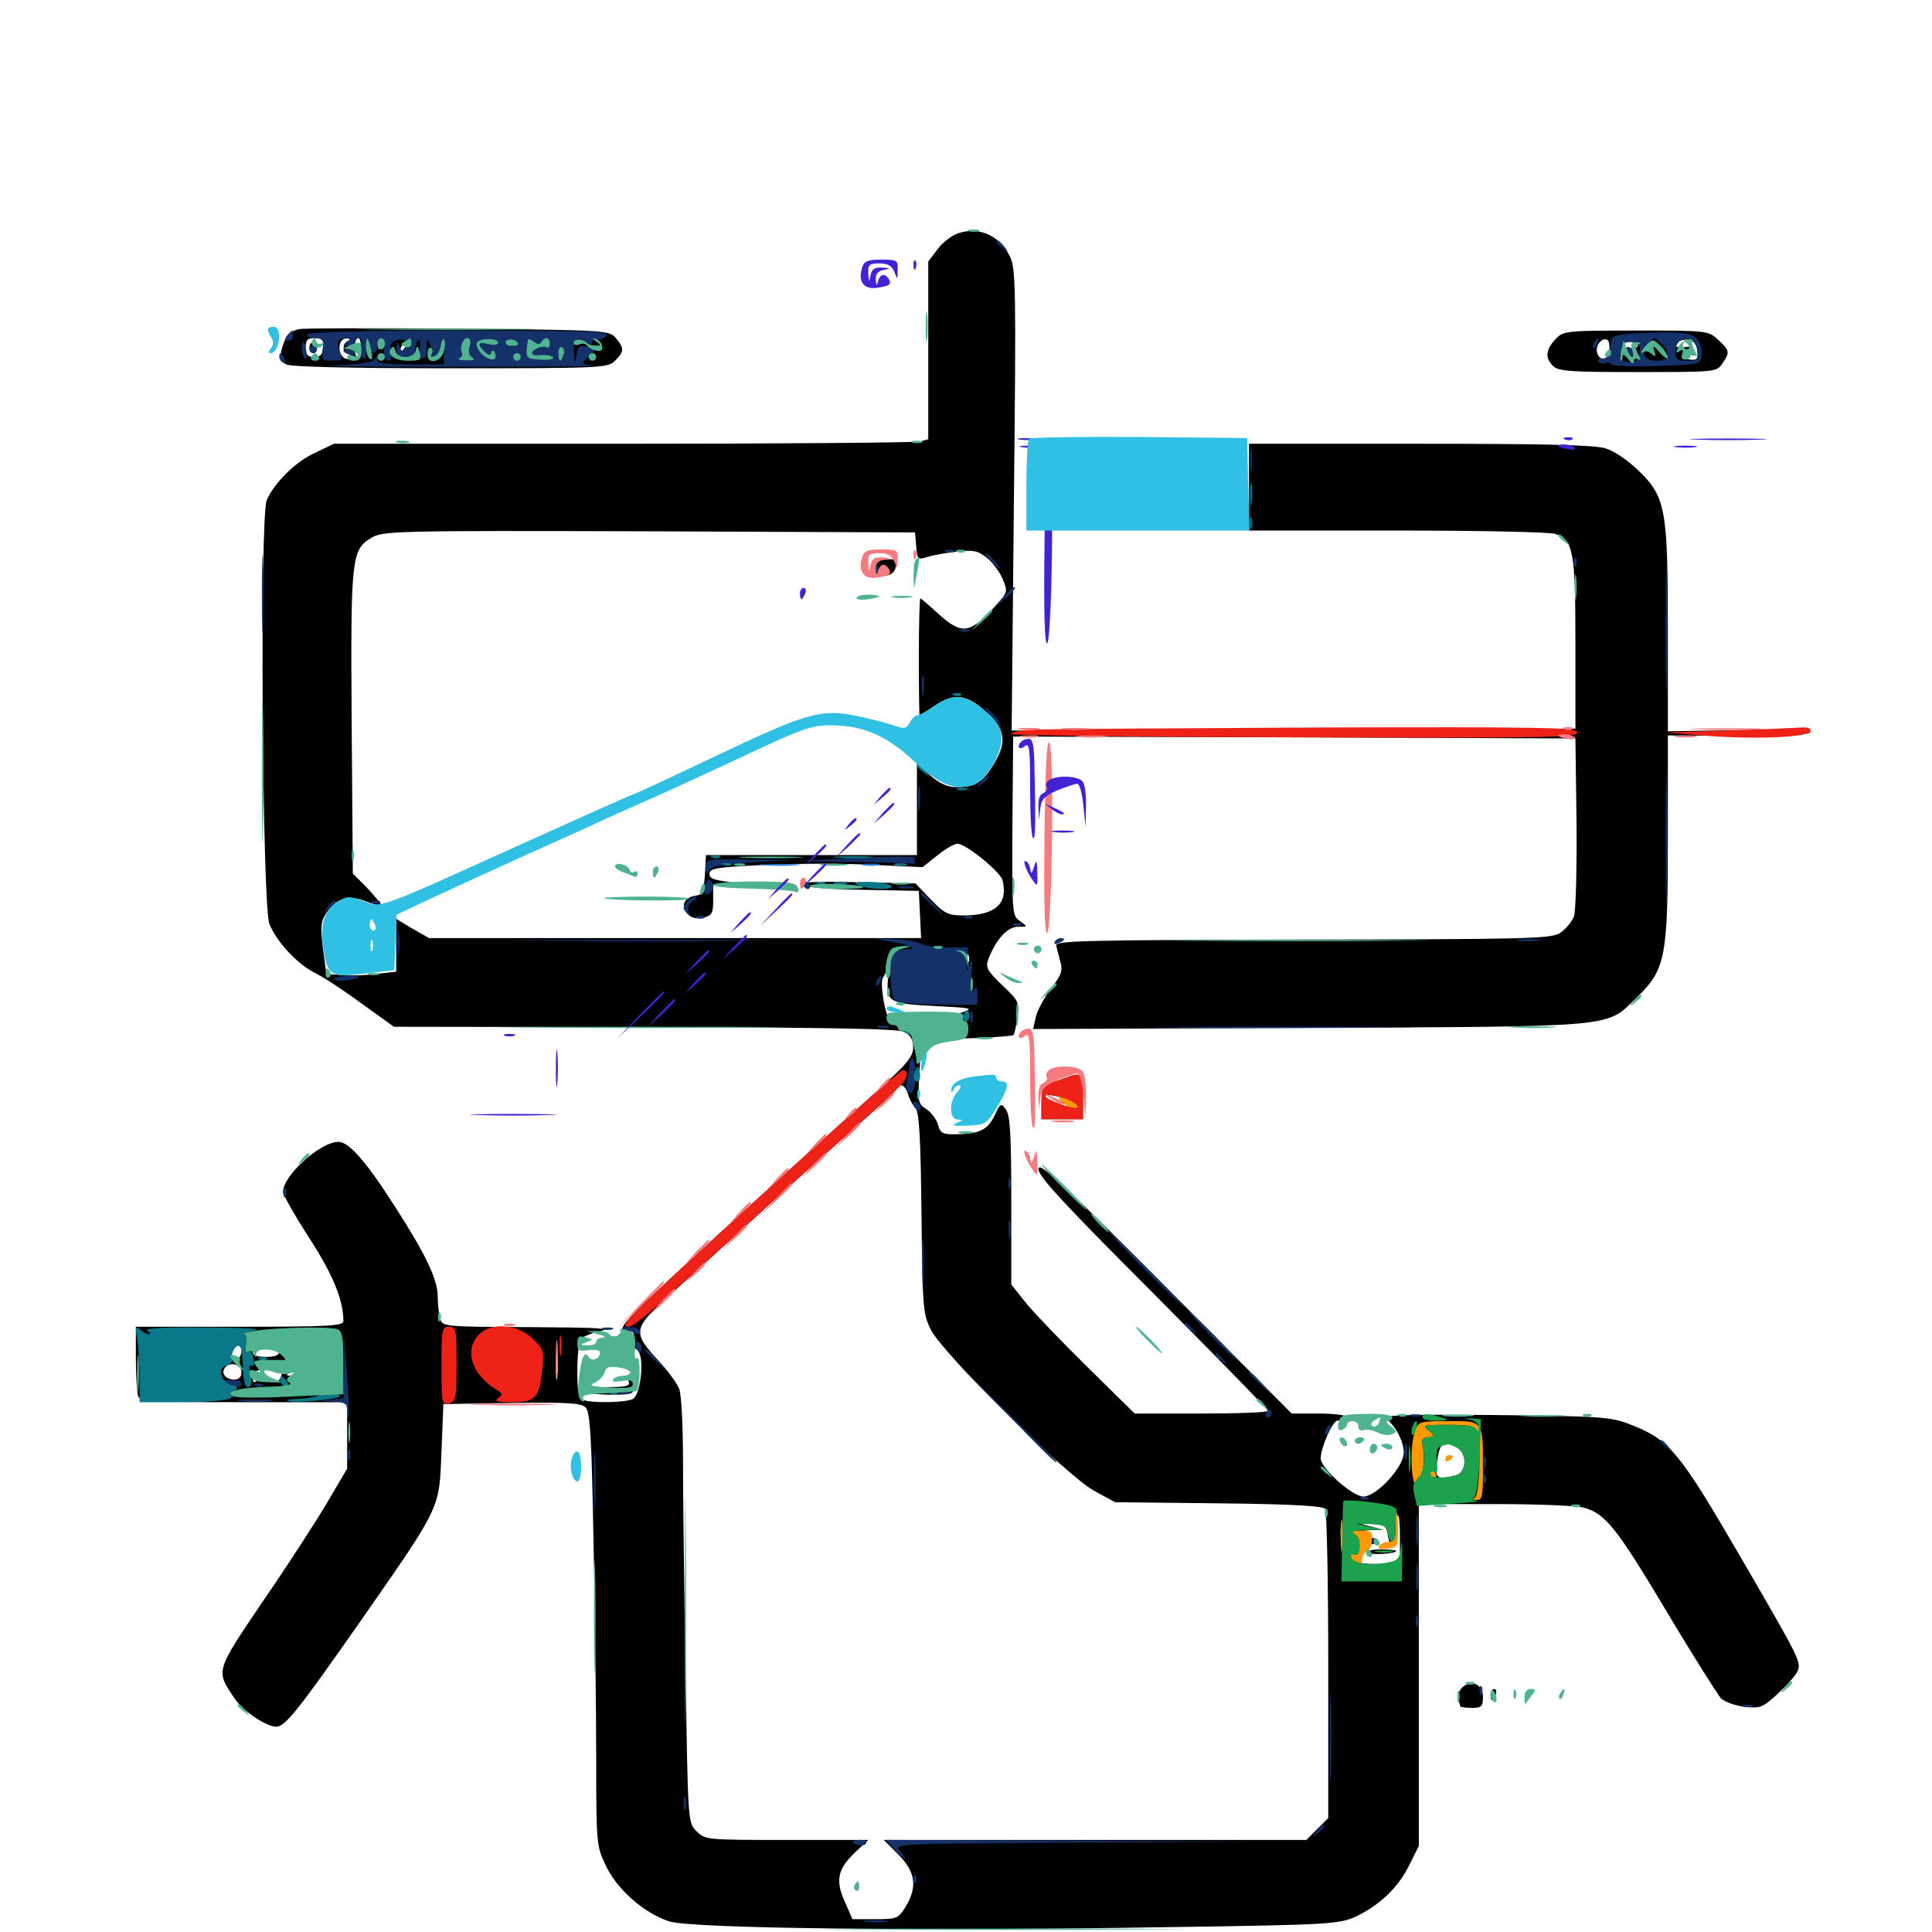 <svg xmlns="http://www.w3.org/2000/svg" viewBox="0 -1000 1000 1000">
	<path fill="#000000" d="M496.68 -879.492C493.164 -878.516 488.086 -874.805 485.352 -871.094L480.469 -864.648V-818.75V-772.656L476.172 -771.484C473.633 -770.898 404.492 -770.312 322.266 -770.312H172.852L163.086 -765.625C153.125 -761.133 142.188 -750.391 138.086 -741.211C134.375 -733.203 135.742 -530.469 139.453 -521.68C143.359 -512.305 153.711 -501.172 162.891 -496.484C167.383 -494.336 178.32 -487.109 187.305 -480.469L203.906 -468.555L333.789 -468.359C430.859 -468.164 465.039 -467.578 468.359 -465.82C471.289 -464.258 472.656 -461.719 472.656 -457.812C472.656 -453.32 469.727 -449.609 456.641 -437.695C389.062 -376.953 337.305 -329.688 329.102 -321.289C320.508 -312.5 319.922 -309.961 326.758 -311.133C327.539 -311.133 328.125 -309.961 328.125 -308.398C328.125 -306.836 327.539 -305.664 326.758 -305.859C325.781 -305.859 323.047 -305.078 320.312 -303.711C315.625 -301.562 315.82 -301.562 322.852 -302.148C329.102 -302.734 330.273 -302.148 331.445 -298.047C333.008 -291.406 330.859 -277.93 327.734 -275.977C324.805 -274.023 306.445 -273.633 301.953 -275.391C299.414 -276.367 298.828 -279.688 298.828 -290.625C298.828 -298.242 299.609 -305.469 300.391 -306.641C301.172 -308.008 305.664 -309.766 310.547 -310.938C317.383 -312.5 309.18 -312.891 274.219 -313.086C229.102 -313.281 228.906 -313.281 227.734 -317.773C227.148 -320.117 226.562 -325.195 226.562 -328.906C226.562 -337.891 220.117 -351.172 204.102 -375.977C189.258 -399.219 180.469 -408.984 175.195 -408.984C165.82 -408.984 146.484 -391.602 146.484 -383.008C146.484 -381.641 152.539 -370.898 159.961 -359.375C172.266 -340.43 177.734 -327.148 177.734 -316.211C177.734 -313.672 169.727 -313.281 124.023 -313.281H70.312V-296.875C70.312 -287.891 70.898 -279.102 71.484 -277.344C72.461 -274.609 79.297 -274.219 126.172 -274.219H179.688V-257.031V-239.844L169.336 -222.266C163.672 -212.695 148.828 -189.648 136.133 -171.289C111.133 -134.18 111.523 -135.547 121.68 -120.508C125.977 -114.258 137.891 -106.25 142.969 -106.25C147.656 -106.25 154.688 -115.234 187.305 -161.914C228.516 -221.094 227.344 -218.75 228.516 -248.828L229.492 -273.242L265.039 -273.828C293.555 -274.219 300.977 -273.828 303.125 -271.484C305.469 -269.336 306.25 -255.859 307.227 -200.781C308.008 -163.477 308.594 -113.086 308.594 -88.867C308.594 -46.68 308.789 -44.336 313.281 -34.961C319.141 -22.07 333.594 -9.57 346.484 -5.469C358.984 -1.758 477.539 -0.391 606.445 -2.539C687.695 -3.711 692.969 -4.102 701.367 -7.812C713.867 -13.672 723.633 -22.852 729.297 -34.375L734.375 -44.531V-133.008V-221.484H774.023C795.703 -221.484 816.602 -220.703 820.117 -219.531C831.055 -216.406 836.914 -208.984 862.695 -165.82C876.172 -143.164 888.867 -123.242 890.625 -121.094C892.578 -119.141 897.852 -117.188 902.93 -116.602C911.133 -115.625 912.305 -116.016 920.703 -123.828C925.586 -128.32 930.078 -133.594 930.664 -135.547C932.031 -140.039 931.055 -142.188 903.711 -189.258C868.75 -249.609 864.453 -254.688 843.359 -262.891C833.789 -266.602 828.32 -266.992 773.828 -267.578C728.32 -267.969 715.234 -267.578 717.383 -265.82C722.656 -261.523 726.562 -253.906 726.562 -248.047C726.562 -240.625 712.5 -225.391 705.664 -225.391C700 -225.391 683.594 -240.039 683.594 -245.117C683.594 -250.586 689.648 -264.453 692.188 -264.648C693.359 -264.844 695.508 -264.844 697.07 -264.648C698.438 -264.258 699.023 -265.039 698.242 -266.211C697.656 -267.383 690.82 -268.359 682.812 -268.359H668.555L603.32 -333.984C549.805 -387.695 537.891 -398.828 537.5 -395.117C536.914 -391.797 549.219 -378.32 596.484 -331.055C629.297 -298.047 656.25 -270.508 656.25 -269.727C656.25 -268.945 640.82 -268.359 621.68 -268.359H587.305L562.891 -292.383C549.609 -305.469 535.156 -320.508 531.055 -325.586L523.438 -335.156V-378.516C523.438 -412.695 522.852 -422.656 520.703 -425.586C518.164 -429.297 517.773 -429.102 514.648 -422.266C510.938 -414.844 506.445 -412.891 493.164 -412.891C487.891 -412.891 486.523 -413.867 485.547 -417.773C484.766 -420.508 482.227 -424.023 479.688 -425.781C475 -428.711 475 -429.297 475.977 -446.289L477.148 -463.672L468.359 -467.578C459.961 -471.289 459.375 -472.07 457.422 -481.641C456.445 -487.305 456.055 -492.969 457.031 -493.945C457.812 -495.117 458.984 -497.656 459.57 -499.805C460.156 -501.953 460.352 -499.805 459.766 -494.922C458.398 -481.25 459.766 -480.469 483.789 -479.297C502.93 -478.32 504.297 -478.125 498.047 -475.977C494.336 -474.805 492.578 -473.633 494.141 -473.633C495.898 -473.438 494.727 -471.875 491.211 -469.531L485.352 -465.625L490.234 -465.43C494.727 -465.43 494.727 -465.234 491.211 -463.672C488.867 -462.695 494.727 -462.305 505.664 -462.695C515.625 -463.086 524.219 -463.867 524.609 -464.258C525 -464.648 525.977 -468.75 526.562 -473.242C527.734 -481.055 527.344 -482.031 518.75 -490.039C510.742 -497.852 509.961 -499.219 511.719 -503.906C515.625 -513.867 521.484 -520.312 526.953 -520.312C532.031 -520.312 532.031 -520.312 527.93 -523.242C523.828 -525.977 523.828 -527.344 524.023 -572.461L524.414 -618.75L669.922 -618.359L815.43 -617.773L816.016 -574.219C816.211 -549.219 815.625 -528.32 814.648 -525.586C813.477 -522.852 810.352 -518.945 807.617 -517.188C802.93 -514.062 791.602 -513.867 674.219 -513.672C561.133 -513.477 545.898 -513.086 546.68 -510.547C547.07 -508.984 548.047 -505.273 548.828 -502.148C550.195 -497.656 549.414 -495.312 543.945 -488.281C540.43 -483.594 536.914 -476.953 536.133 -473.633L534.766 -467.383L678.125 -467.969C839.258 -468.75 831.055 -467.969 847.266 -483.789C862.109 -498.242 863.281 -504.297 863.281 -566.016V-619.336L899.805 -619.141C922.461 -618.945 936.328 -619.727 936.914 -620.898C937.305 -622.266 924.609 -622.656 900.391 -622.07L863.281 -621.484V-674.023C863.281 -736.914 862.109 -742.969 847.852 -756.641C842.578 -761.719 835.547 -766.602 830.859 -767.969C825 -769.727 798.828 -770.312 734.57 -770.312H646.484V-747.852V-725.391H723.438C765.82 -725.391 802.539 -724.609 805.078 -723.633C814.453 -720.117 815.43 -714.648 815.43 -666.992V-622.852L669.531 -622.461L523.633 -621.875L524.805 -741.602C525.977 -851.172 525.781 -861.719 522.656 -867.383C517.383 -877.93 507.422 -882.617 496.68 -879.492ZM474.219 -717.188C474.805 -710.352 475 -710.156 480.078 -711.719C483.008 -712.695 489.844 -713.867 495.312 -714.453C503.711 -715.43 506.055 -715.039 510.742 -711.328C513.672 -708.984 517.383 -704.102 518.945 -700.391C521.68 -693.945 521.484 -693.359 516.211 -687.5C502.148 -671.68 498.047 -671.094 485.547 -682.422C480.859 -686.719 476.758 -690.234 476.367 -690.234C475.977 -690.234 475.586 -676.562 475.586 -659.961C475.586 -643.359 475.781 -629.688 475.977 -629.688C476.172 -629.688 479.688 -631.836 483.594 -634.57C493.555 -641.211 499.609 -640.82 509.18 -632.617C520.117 -623.438 521.484 -616.602 514.844 -605.273C508.789 -595.117 504.883 -592.578 495.312 -592.578C490.43 -592.578 486.523 -594.336 481.445 -598.633L474.609 -604.688V-581.055V-557.422H420.117H365.43L364.844 -547.266C364.258 -538.086 363.672 -536.914 359.766 -536.328C353.906 -535.547 352.148 -530.664 356.055 -526.758C358.008 -524.805 360.742 -524.219 364.062 -525C368.555 -526.172 369.141 -527.344 369.141 -533.984V-541.797L391.211 -540.82L413.086 -540.039L390.234 -542.188C370.508 -543.945 367.188 -544.727 367.188 -547.656C367.188 -550.586 370.508 -551.172 396.484 -552.344C412.695 -553.125 437.5 -553.125 451.758 -552.344L477.539 -551.172L485.156 -557.227C489.258 -560.547 493.945 -563.281 495.508 -563.281C500 -563.281 517.773 -548.828 518.945 -544.336C521.875 -532.227 515.234 -526.172 498.633 -526.172C490.625 -526.172 488.867 -527.148 481.641 -534.57L473.828 -542.773L443.555 -543.359C422.266 -543.945 413.672 -543.359 415.039 -541.992C416.211 -540.82 429.102 -539.648 446.289 -539.453L475.586 -538.867L476.172 -526.758L476.758 -514.453H349.414H222.07L213.477 -519.336L205.078 -524.414V-510.742V-497.07L194.922 -495.898C189.258 -495.117 181.055 -494.922 176.758 -495.312L168.945 -495.898L167.188 -508.984C165.82 -520.117 166.016 -523.047 168.75 -527.148C174.023 -535.156 180.273 -537.109 189.453 -533.398C193.75 -531.836 197.266 -530.859 197.266 -531.641C197.266 -532.227 193.945 -536.133 190.039 -540.43L182.617 -547.852L182.031 -624.805C181.445 -710.352 181.836 -715.43 191.992 -721.484C198.047 -725.195 202.344 -725.391 335.938 -725L473.633 -724.414ZM501.562 -502.539C500.977 -500.977 500.195 -501.953 499.414 -504.492C498.633 -507.812 498.828 -508.594 500.391 -507.031C501.367 -506.055 501.953 -503.906 501.562 -502.539ZM469.922 -433.984C470.508 -431.445 472.266 -428.125 473.828 -426.562C475.781 -424.219 476.562 -411.133 476.953 -371.875C477.539 -321.875 477.734 -319.727 482.031 -311.328C488.672 -298.828 552.539 -235.742 566.406 -228.32L577.148 -222.461L630.859 -221.875C669.531 -221.484 684.961 -220.508 685.938 -218.945C686.719 -217.578 687.5 -181.25 687.5 -137.891V-58.984L681.836 -53.32L676.172 -47.656H566.797H457.422L465.039 -40.039C473.828 -31.25 475 -23.242 468.75 -13.086C465.039 -7.031 464.258 -6.641 453.125 -6.641H441.211L437.305 -15.625C432.227 -26.758 433.594 -32.617 442.578 -41.211L449.414 -47.656H407.227C365.82 -47.656 365.039 -47.656 360.547 -52.148C356.055 -56.641 356.055 -56.641 354.883 -134.57C354.102 -177.539 353.516 -226.953 353.516 -244.336C353.516 -261.719 352.734 -278.125 351.562 -281.055C350.586 -283.789 345.898 -290.234 341.211 -295.312C326.953 -310.742 327.148 -312.109 348.242 -331.055C358.008 -340.039 375.977 -356.25 387.695 -366.992C399.609 -377.93 421.484 -397.656 436.523 -410.938C451.562 -424.219 464.258 -435.742 464.453 -436.719C465.82 -439.648 468.555 -438.281 469.922 -433.984ZM125 -300.781C125 -297.461 122.266 -295.117 120.508 -296.875C118.945 -298.438 121.094 -303.516 123.242 -303.516C124.219 -303.516 125 -302.344 125 -300.781ZM144.531 -300.195C144.531 -298.633 142.188 -297.656 137.695 -297.656C131.445 -297.656 129.297 -299.219 131.836 -301.953C133.984 -304.102 144.531 -302.734 144.531 -300.195ZM165.625 -301.172C164.258 -297.266 154.297 -296.68 154.297 -300.391C154.297 -302.539 156.25 -303.516 160.352 -303.516C164.258 -303.516 166.016 -302.734 165.625 -301.172ZM288.477 -287.5C288.086 -283.984 287.695 -286.328 287.695 -292.773C287.695 -299.219 288.086 -302.148 288.477 -299.219C288.867 -296.289 288.867 -291.016 288.477 -287.5ZM177.734 -299.023C177.734 -300 175.586 -300.977 172.852 -301.172C169.336 -301.367 167.969 -300.586 167.969 -298.242C167.969 -295.703 168.555 -295.508 170.117 -297.07C171.289 -298.242 173.633 -298.828 175 -298.242C176.562 -297.656 177.734 -298.047 177.734 -299.023ZM142.578 -294.922C142.578 -295.312 141.211 -295.703 139.648 -295.703C138.086 -295.703 136.719 -294.922 136.719 -293.75C136.719 -292.773 138.086 -292.383 139.648 -292.969C141.211 -293.75 142.578 -294.531 142.578 -294.922ZM177.344 -290.82C176.562 -286.133 168.359 -284.57 162.305 -287.891C158.984 -289.648 157.812 -289.062 155.273 -284.57C152.734 -280.078 152.344 -279.883 153.32 -283.594C154.297 -286.914 153.711 -287.891 150.977 -287.891C147.656 -288.086 147.656 -288.086 151.172 -290.82C153.906 -292.969 155.859 -293.164 158.789 -291.406C161.914 -289.844 162.5 -290.039 161.719 -291.992C160.938 -294.141 162.695 -294.727 169.336 -294.727C176.758 -294.727 177.734 -294.141 177.344 -290.82ZM125 -289.844C125 -287.305 123.633 -285.938 121.289 -285.938C116.992 -285.938 114.453 -288.867 116.211 -291.797C118.555 -295.508 125 -293.945 125 -289.844ZM146.484 -290.82C146.484 -290.43 145.898 -288.867 145.312 -287.109C144.336 -284.766 143.359 -284.57 140.234 -286.133C137.5 -287.5 135.742 -287.5 133.594 -285.742C131.445 -283.984 130.859 -284.18 130.859 -287.109C130.859 -290.234 132.422 -291.016 138.672 -291.016C142.969 -291.211 146.484 -291.016 146.484 -290.82ZM234.375 -281.055C234.375 -279.492 233.594 -278.125 232.422 -278.125C231.445 -278.125 231.055 -279.492 231.641 -281.055C232.422 -282.617 233.203 -283.984 233.594 -283.984C233.984 -283.984 234.375 -282.617 234.375 -281.055ZM742.773 -263.086C743.945 -263.672 742.578 -264.062 739.258 -264.062C736.133 -264.062 734.961 -263.672 736.914 -263.086C738.672 -262.695 741.406 -262.695 742.773 -263.086ZM763.281 -263.086C765.039 -263.672 763.477 -264.062 759.766 -264.062C756.055 -264.062 754.492 -263.672 756.445 -263.086C758.203 -262.695 761.328 -262.695 763.281 -263.086ZM766.992 -232.812C766.602 -228.125 766.211 -231.445 766.211 -240.039C766.211 -248.633 766.602 -252.344 766.992 -248.438C767.383 -244.336 767.383 -237.305 766.992 -232.812ZM754.102 -250.781C759.57 -247.656 759.18 -237.891 753.516 -236.328C744.336 -233.984 742.773 -234.766 743.555 -241.602C745.117 -253.516 746.484 -254.688 754.102 -250.781ZM724.609 -203.516V-191.211L715.625 -190.625C705.664 -190.039 699.219 -191.406 699.219 -194.336C699.219 -195.508 700.195 -195.703 701.172 -195.117C703.125 -193.945 704.102 -197.656 703.516 -204.492C703.32 -207.031 704.688 -207.812 709.57 -208.008L715.82 -208.203L709.961 -209.766L704.102 -211.328L710.938 -211.133C716.797 -210.742 717.773 -209.961 718.359 -205.273C719.336 -197.852 722.656 -200.781 722.656 -208.984C722.656 -212.695 723.047 -215.625 723.633 -215.625C724.219 -215.625 724.609 -210.156 724.609 -203.516ZM694.727 -201.562C694.336 -199.023 693.945 -200.586 693.945 -204.883C693.75 -209.18 694.141 -211.133 694.727 -209.375C695.117 -207.422 695.117 -203.906 694.727 -201.562ZM455.664 -714.258C453.711 -714.844 455.273 -715.234 458.984 -715.234C462.695 -715.234 464.258 -714.844 462.5 -714.258C460.547 -713.867 457.422 -713.867 455.664 -714.258ZM456.641 -710.156C450.586 -709.375 450.586 -709.375 452.344 -705.078C454.102 -700.586 462.305 -701.172 463.477 -705.859C464.648 -710.547 463.672 -711.133 456.641 -710.156ZM708.008 -201.953C708.789 -200.781 710.156 -200.391 711.133 -200.977C713.867 -202.734 713.281 -203.906 709.766 -203.906C708.203 -203.906 707.422 -202.93 708.008 -201.953ZM707.812 -196.484C707.227 -197.266 710.352 -198.047 714.648 -198.047C719.141 -198.047 722.656 -197.656 722.656 -197.266C722.656 -195.703 708.789 -194.922 707.812 -196.484ZM154.883 -829.688C149.805 -828.516 147.461 -825.781 145.703 -818.75C144.727 -814.648 145.312 -812.891 148.242 -811.328C150.781 -810.156 180.859 -809.375 233.203 -809.375C311.914 -809.375 314.648 -809.57 318.359 -813.281C323.047 -817.969 323.242 -819.531 318.945 -824.805C315.43 -829.102 314.453 -829.102 237.305 -829.883C194.336 -830.273 157.227 -830.078 154.883 -829.688ZM167.188 -820.117C166.992 -816.406 165.82 -815.234 162.695 -815.234C159.18 -815.234 158.203 -816.406 158.203 -820.117C158.203 -824.023 159.18 -825 162.891 -825C166.602 -825 167.578 -824.023 167.188 -820.117ZM180.273 -823.633C177.344 -822.461 176.953 -817.188 179.688 -817.188C180.859 -817.188 181.641 -816.406 181.641 -815.234C181.641 -814.258 180.273 -813.867 178.711 -814.453C174.414 -816.211 174.805 -825 179.297 -824.805C181.25 -824.805 181.641 -824.219 180.273 -823.633ZM186.719 -820.117C186.523 -813.672 183.594 -813.672 183.594 -820.117C183.594 -822.852 184.375 -825 185.352 -825C186.328 -825 186.914 -822.852 186.719 -820.117ZM197.461 -820.508C195.508 -818.75 195.312 -818.945 196.484 -821.68C197.07 -823.633 198.242 -824.609 198.828 -824.023C199.414 -823.438 198.828 -821.875 197.461 -820.508ZM210.156 -820.117C208.398 -818.359 207.031 -817.578 207.031 -818.555C207.031 -820.898 211.328 -825.195 212.5 -824.023C212.891 -823.633 211.914 -821.875 210.156 -820.117ZM242.773 -823.828C244.336 -822.266 242.188 -817.188 239.844 -817.188C238.672 -817.188 238.281 -818.555 239.062 -820.117C239.648 -821.68 239.258 -823.047 238.281 -823.047C237.109 -823.047 236.328 -821.68 236.328 -819.727C236.328 -817.969 235.742 -816.992 235.156 -817.773C233.203 -819.727 235.938 -825 238.867 -825C240.43 -825 241.992 -824.414 242.773 -823.828ZM256.445 -821.68C255.664 -819.922 254.492 -819.727 251.758 -821.289C246.875 -823.828 247.07 -824.609 252.734 -824.219C255.469 -824.219 257.031 -823.047 256.445 -821.68ZM285.156 -820.703C285.156 -817.188 284.766 -816.797 283.398 -819.141C282.227 -820.703 282.031 -822.656 282.422 -823.438C284.18 -826.172 285.156 -825.195 285.156 -820.703ZM290.43 -817.773C289.844 -815.82 289.453 -816.992 289.453 -820.117C289.453 -823.438 289.844 -824.805 290.43 -823.633C290.82 -822.266 290.82 -819.531 290.43 -817.773ZM216.211 -818.75C216.797 -820.117 216.602 -821.875 216.016 -822.461C215.43 -823.242 214.844 -822.07 215.039 -819.922C215.039 -817.773 215.625 -817.188 216.211 -818.75ZM310.938 -820.703C309.961 -823.633 307.227 -823.828 305.469 -820.703C304.688 -819.336 304.883 -819.141 306.25 -819.922C307.617 -820.703 308.594 -820.117 308.594 -818.164C308.594 -816.406 307.812 -815.625 306.641 -816.211C305.664 -816.797 304.688 -816.406 304.688 -815.43C304.688 -812.5 309.961 -812.695 311.133 -815.82C311.523 -816.992 311.523 -819.336 310.938 -820.703ZM205.078 -817.383C205.078 -818.359 204.102 -819.141 202.93 -819.141C201.367 -819.141 201.367 -818.164 203.125 -816.211C204.492 -814.648 207.812 -813.477 210.742 -813.477L215.82 -813.867L210.547 -814.648C207.422 -815.039 205.078 -816.406 205.078 -817.383ZM222.07 -814.844C222.656 -816.211 222.461 -817.969 221.875 -818.555C221.289 -819.336 220.703 -818.164 220.898 -816.016C220.898 -813.867 221.484 -813.281 222.07 -814.844ZM281.836 -813.867C283.008 -814.453 281.641 -814.844 278.32 -814.844C275.195 -814.844 274.023 -814.453 275.977 -813.867C277.734 -813.477 280.469 -813.477 281.836 -813.867ZM160.156 -820.117C160.156 -818.555 161.133 -817.188 162.109 -817.188C163.281 -817.188 164.062 -818.555 164.062 -820.117C164.062 -821.68 163.281 -823.047 162.109 -823.047C161.133 -823.047 160.156 -821.68 160.156 -820.117ZM805.078 -824.414C800 -818.945 799.609 -814.648 803.906 -810.547C806.445 -807.812 813.281 -807.422 847.656 -807.422C887.5 -807.422 888.477 -807.422 891.406 -811.719C895.508 -817.578 895.312 -818.555 889.453 -824.023C884.18 -828.906 883.789 -828.906 846.68 -828.906C810.156 -828.906 809.18 -828.711 805.078 -824.414ZM833.008 -818.75C832.617 -813.281 827.539 -812.695 826.562 -817.969C825.781 -821.484 829.492 -825.586 832.031 -824.023C832.812 -823.633 833.203 -821.289 833.008 -818.75ZM878.516 -818.555C879.102 -814.453 878.32 -813.477 875.195 -813.867C870.898 -814.062 869.922 -816.211 872.852 -817.969C873.828 -818.75 875.195 -817.969 875.586 -816.797C876.172 -815.234 876.758 -815.625 876.758 -817.773C876.953 -820.312 875.781 -820.898 872.07 -820.312C867.188 -819.336 865.234 -822.07 869.727 -823.633C874.609 -825.391 877.93 -823.438 878.516 -818.555ZM847.656 -821.289C847.656 -820.117 845.898 -819.531 843.75 -819.727C841.602 -819.922 839.844 -820.703 839.844 -821.484C839.844 -822.266 841.602 -823.047 843.75 -823.047C845.898 -823.047 847.656 -822.266 847.656 -821.289ZM862.109 -819.922C860.547 -823.828 856.055 -824.023 856.055 -820.117C856.055 -818.555 856.836 -817.773 857.812 -818.359C858.594 -818.945 859.375 -818.359 859.375 -817.383C859.375 -813.867 853.906 -815.039 852.93 -818.75C852.148 -821.289 851.953 -820.898 851.758 -817.773C851.562 -814.258 852.539 -813.281 856.25 -813.281C861.914 -813.281 863.867 -815.625 862.109 -819.922ZM841.797 -815.234C841.797 -816.406 841.016 -817.188 839.844 -817.188C838.867 -817.188 837.891 -816.406 837.891 -815.234C837.891 -814.258 838.867 -813.281 839.844 -813.281C841.016 -813.281 841.797 -814.258 841.797 -815.234ZM845.898 -812.695C847.266 -814.062 847.852 -815.625 847.266 -816.211C846.68 -816.797 845.508 -815.82 844.922 -813.867C843.75 -811.133 843.945 -810.938 845.898 -812.695ZM478.516 -461.719C478.516 -460.742 479.492 -459.766 480.664 -459.766C481.641 -459.766 482.031 -460.742 481.445 -461.719C480.859 -462.891 479.883 -463.672 479.297 -463.672C478.906 -463.672 478.516 -462.891 478.516 -461.719ZM551.758 -442.188C549.609 -441.406 545.898 -440.234 543.555 -439.258C539.844 -438.086 539.062 -436.328 539.062 -429.297V-420.703H549.805H560.547V-432.422C560.547 -444.531 559.961 -445.312 551.758 -442.188ZM557.227 -428.711C558.789 -427.148 558.594 -426.562 556.641 -426.562C552.734 -426.562 541.016 -431.055 541.016 -432.617C541.016 -434.57 554.688 -431.25 557.227 -428.711ZM312.5 -305.273C312.5 -306.445 313.477 -307.422 314.453 -307.422C315.625 -307.422 316.406 -307.031 316.406 -306.641C316.406 -306.055 315.625 -305.078 314.453 -304.492C313.477 -303.906 312.5 -304.297 312.5 -305.273ZM318.359 -296.289C315.625 -295.703 312.695 -294.531 311.523 -293.555C310.156 -292.188 310.547 -291.797 312.5 -292.578C321.094 -295.312 326.172 -295.703 325.781 -293.555C325.391 -292.383 326.172 -291.016 327.539 -290.43C328.906 -289.844 329.297 -291.016 328.711 -293.555C327.734 -297.656 327.148 -297.852 318.359 -296.289ZM303.711 -293.75C303.125 -292.773 303.32 -291.797 304.492 -291.797C305.469 -291.797 307.031 -292.773 307.617 -293.75C308.203 -294.922 308.008 -295.703 306.836 -295.703C305.859 -295.703 304.297 -294.922 303.711 -293.75ZM325.391 -284.961C326.367 -282.617 324.414 -282.031 313.477 -282.031C305.469 -282.031 300.977 -281.25 301.758 -280.078C302.344 -279.102 308.594 -278.125 315.625 -278.125C327.734 -278.125 328.125 -278.32 328.125 -283.008C328.125 -285.742 327.344 -287.891 326.172 -287.891C325.195 -287.891 324.805 -286.523 325.391 -284.961ZM756.641 -126.367C755.078 -124.609 754.102 -122.07 754.688 -120.508C755.273 -118.945 755.859 -117.188 755.859 -116.797C755.859 -116.406 758.594 -116.016 761.719 -116.016C766.797 -116.016 767.578 -116.602 767.578 -121.68C767.578 -128.32 761.328 -131.055 756.641 -126.367ZM771.484 -122.852C771.484 -121.289 771.875 -119.922 772.266 -119.922C772.656 -119.922 773.438 -121.289 774.219 -122.852C774.805 -124.414 774.414 -125.781 773.438 -125.781C772.266 -125.781 771.484 -124.414 771.484 -122.852Z"/>
	<path fill="#ff9906" d="M549.609 -429.492C551.172 -427.93 554.102 -426.562 555.859 -426.562C558.984 -426.562 558.984 -426.758 555.469 -429.492C550.391 -433.398 545.508 -433.398 549.609 -429.492ZM732.422 -259.375C729.883 -252.734 730.078 -234.961 732.617 -231.25C734.375 -228.711 734.57 -228.711 733.789 -231.641C733.203 -233.398 733.594 -235.156 734.766 -235.547C736.914 -236.328 737.695 -247.07 736.133 -252.734C735.742 -254.297 736.523 -255.664 737.891 -255.859C742.969 -256.445 742.969 -256.836 739.453 -259.57C735.938 -262.305 736.914 -262.5 749.414 -262.5C760.156 -262.5 763.477 -261.914 764.453 -259.375C766.797 -253.32 765.82 -225.781 763.281 -224.805C761.719 -224.219 762.109 -223.633 764.258 -223.633C767.188 -223.438 767.578 -225.391 767.578 -239.648C767.578 -265.039 767.969 -264.453 749.805 -264.453C734.961 -264.453 734.18 -264.258 732.422 -259.375ZM748.047 -244.727C748.047 -243.75 749.023 -243.359 750 -243.945C751.172 -244.531 751.953 -245.508 751.953 -246.094C751.953 -246.484 751.172 -246.875 750 -246.875C749.023 -246.875 748.047 -245.898 748.047 -244.727ZM740.234 -237.109C740.234 -236.133 741.211 -235.156 742.383 -235.156C743.359 -235.156 743.75 -236.133 743.164 -237.109C742.578 -238.281 741.602 -239.062 741.016 -239.062C740.625 -239.062 740.234 -238.281 740.234 -237.109ZM717.969 -218.164C721.484 -217.578 722.266 -216.016 722.266 -209.57C722.461 -203.32 721.68 -201.953 718.75 -201.953C716.797 -201.953 714.453 -200.977 713.867 -199.805C712.891 -198.438 714.453 -198.047 717.969 -198.438C723.438 -199.023 723.633 -199.414 723.633 -208.789C723.633 -217.773 723.242 -218.555 718.75 -218.75C715.039 -218.945 714.844 -218.75 717.969 -218.164ZM693.945 -204.883C693.945 -197.461 694.336 -194.531 694.727 -198.633C695.117 -202.539 695.117 -208.789 694.727 -212.305C694.336 -215.625 693.945 -212.5 693.945 -204.883ZM701.758 -205.469C705.273 -202.734 704.297 -193.164 700.781 -195.508C699.609 -196.094 699.023 -195.508 699.609 -194.141C700.781 -190.234 705.078 -189.453 705.078 -192.969C705.078 -194.727 706.25 -196.68 707.617 -197.07C708.789 -197.656 710.156 -200.195 710.156 -202.93C710.547 -207.227 709.766 -207.812 704.492 -207.812C699.219 -207.812 698.828 -207.422 701.758 -205.469Z"/>
	<path fill="#ef2218" d="M532.812 -622.266C527.539 -621.875 523.438 -621.094 523.438 -620.117C523.438 -619.336 589.453 -618.555 669.922 -618.359C800 -617.969 816.406 -618.164 816.406 -620.898C816.406 -623.438 800.977 -623.828 679.297 -623.438C603.711 -623.047 537.891 -622.656 532.812 -622.266ZM894.531 -621.875L862.305 -620.898L880.859 -619.336C906.055 -617.188 935.938 -618.164 937.109 -621.484C937.5 -623.047 935.938 -623.633 932.227 -623.438C929.297 -623.242 912.305 -622.461 894.531 -621.875ZM440.43 -423.242C396.289 -383.789 339.258 -331.641 330.078 -322.266C323.633 -315.625 322.266 -313.281 325 -313.281C328.32 -313.281 334.375 -318.555 386.523 -366.016C399.023 -377.344 421.484 -397.656 436.523 -410.938C451.562 -424.414 465.234 -437.109 467.188 -439.258C470.117 -442.969 470.117 -446.094 467.188 -446.094C466.406 -445.898 454.492 -435.742 440.43 -423.242ZM551.758 -442.188C549.609 -441.406 545.898 -440.234 543.555 -439.258C539.844 -438.086 539.062 -436.328 539.062 -429.297V-420.703H549.805H560.547V-432.422C560.547 -444.531 559.961 -445.312 551.758 -442.188ZM555.664 -429.297C558.203 -427.539 558.594 -426.562 556.641 -426.562C552.734 -426.562 541.016 -431.055 541.016 -432.617C541.016 -434.57 551.367 -432.227 555.664 -429.297ZM228.516 -292.969C228.516 -273.633 228.711 -272.656 232.422 -273.633C235.938 -274.609 236.328 -276.367 236.328 -293.945C236.328 -311.914 236.133 -313.281 232.422 -313.281C228.711 -313.281 228.516 -311.914 228.516 -292.969ZM248.047 -309.375C240.039 -301.367 243.945 -288.672 257.031 -280.664C260.156 -278.711 260.352 -278.125 257.812 -276.367C255.664 -274.805 257.422 -274.219 264.844 -274.219C277.148 -274.219 279.102 -276.367 280.664 -290.625C281.641 -300.977 281.445 -301.758 275.391 -307.422C267.578 -314.648 254.297 -315.625 248.047 -309.375ZM289.648 -303.516C289.648 -298.633 290.039 -296.68 290.43 -299.219C290.82 -301.562 290.82 -305.469 290.43 -308.008C290.039 -310.352 289.648 -308.398 289.648 -303.516Z"/>
	<path fill="#1ca14c" d="M736.328 -266.406C736.328 -265.43 739.648 -264.453 743.75 -264.648C750.195 -264.844 750.391 -265.039 746.094 -266.406C739.062 -268.555 736.328 -268.555 736.328 -266.406ZM761.328 -265.039C763.672 -264.648 765.625 -262.695 765.43 -260.938C765.43 -258.789 764.844 -258.594 764.258 -260.156C763.672 -261.719 758.789 -262.5 749.414 -262.5C736.914 -262.5 735.938 -262.305 739.453 -259.57C742.969 -256.836 742.969 -256.445 737.891 -255.859C736.523 -255.664 735.742 -254.297 736.133 -252.734C738.086 -246.289 736.719 -236.914 733.789 -234.57C731.445 -232.812 731.055 -230.664 732.031 -226.367L733.398 -220.508L750.977 -221.68C760.742 -222.266 766.797 -222.852 764.648 -223.047C762.109 -223.438 761.523 -224.023 762.891 -225C764.258 -225.781 765.43 -234.18 765.82 -245.898L766.602 -265.43L761.719 -265.82C757.422 -266.016 757.422 -266.016 761.328 -265.039ZM754.102 -250.781C759.57 -247.656 759.18 -237.891 753.516 -236.328C746.484 -234.57 740.234 -234.961 740.234 -237.305C740.234 -238.281 741.211 -238.672 742.383 -237.891C743.945 -236.914 744.336 -238.672 743.75 -243.555C743.164 -248.828 743.75 -250.781 746.094 -251.562C747.656 -251.953 749.219 -252.344 749.609 -252.539C750 -252.539 751.953 -251.758 754.102 -250.781ZM731.055 -261.523C730.469 -259.766 730.469 -258.008 730.859 -257.422C731.445 -256.836 732.422 -258.203 733.008 -260.547C734.18 -265.039 732.812 -265.82 731.055 -261.523ZM729.102 -244.922C729.102 -239.062 729.492 -236.523 729.883 -239.648C730.273 -242.578 730.273 -247.266 729.883 -250.391C729.492 -253.32 729.102 -250.781 729.102 -244.922ZM695.312 -223.047C695.117 -222.656 694.922 -213.281 694.727 -201.953L694.336 -181.445H709.961H725.586L725.781 -194.141C725.977 -201.172 725.586 -203.516 725.195 -199.609C724.414 -193.164 723.633 -192.188 717.969 -191.211C708.984 -189.453 700.586 -190.625 699.609 -193.945C699.023 -195.508 699.609 -196.094 700.781 -195.508C704.297 -193.164 705.273 -202.734 701.758 -205.469C699.023 -207.422 699.805 -207.812 707.227 -208.008L715.82 -208.398L708.984 -209.766L702.148 -211.328L709.961 -211.133C716.406 -210.742 717.969 -209.961 718.359 -206.445C719.336 -199.609 722.656 -201.172 722.266 -208.398C722.266 -211.719 722.461 -216.016 722.852 -217.578C723.438 -219.531 721.094 -220.703 714.844 -221.68C705.859 -223.242 695.312 -223.828 695.312 -223.047ZM721.289 -218.164C722.461 -218.75 721.094 -219.141 717.773 -219.141C714.648 -219.141 713.477 -218.75 715.43 -218.164C717.188 -217.773 719.922 -217.773 721.289 -218.164ZM712.5 -196.68C709.961 -197.07 711.523 -197.461 715.82 -197.461C720.117 -197.656 722.07 -197.266 720.312 -196.68C718.359 -196.289 714.844 -196.289 712.5 -196.68Z"/>
	<path fill="#143269" d="M515.625 -875C515.625 -874.609 517.188 -873.047 519.141 -871.68C522.07 -869.141 522.266 -869.336 519.727 -872.461C517.188 -875.586 515.625 -876.562 515.625 -875ZM148.633 -826.367C147.07 -824.414 147.266 -823.633 149.023 -823.633C150.586 -823.633 151.758 -824.805 151.758 -826.367C151.758 -827.734 151.562 -828.906 151.367 -828.906C150.977 -828.906 149.805 -827.734 148.633 -826.367ZM159.18 -826.953C158.594 -825.781 160.156 -825 162.891 -825C167.188 -825 167.773 -824.219 166.992 -819.141C166.406 -813.867 166.797 -813.281 171.875 -813.281C177.148 -813.281 177.539 -813.672 175.781 -817.969C173.828 -823.047 174.805 -825 179.492 -825C182.227 -825 182.227 -824.609 179.688 -823.047C177.148 -821.484 177.344 -821.094 180.273 -821.094C182.031 -821.094 183.594 -822.07 183.594 -823.047C183.594 -824.219 184.57 -825 185.742 -825C186.914 -825 187.5 -823.242 186.914 -821.289C186.523 -819.336 186.719 -816.406 187.695 -815.039C188.867 -813.086 189.453 -814.453 189.648 -819.141C189.844 -823.828 190.234 -824.609 190.82 -821.68C191.797 -816.211 195.312 -815.82 195.312 -821.094C195.312 -823.242 196.289 -825 197.461 -825C198.438 -825 199.219 -823.438 199.023 -821.68C198.438 -815.625 199.219 -813.281 201.367 -813.281C202.539 -813.281 202.93 -814.844 202.344 -816.797C201.758 -818.555 201.953 -821.094 202.734 -822.266C204.688 -825.195 212.891 -824.609 212.891 -821.484C212.891 -820.117 212.109 -819.531 210.938 -820.117C209.961 -820.703 208.984 -820.117 208.789 -818.75C208.789 -817.383 208.008 -817.969 207.031 -820.117C205.469 -823.828 205.273 -823.828 205.273 -819.727C205.078 -816.211 206.25 -815.234 209.961 -815.234C213.477 -815.234 214.844 -816.211 214.844 -818.945C214.844 -821.094 215.625 -823.242 216.602 -823.828C217.383 -824.414 217.773 -822.852 217.383 -820.312C216.797 -817.773 217.383 -815.039 218.555 -814.453C219.922 -813.477 220.703 -815.43 220.898 -819.531C220.898 -824.805 221.289 -825.195 222.461 -822.07C223.438 -819.922 223.828 -817.578 223.242 -816.797C222.852 -815.82 223.242 -815.234 224.414 -815.234C225.391 -815.234 227.148 -817.578 228.32 -820.703C230.273 -825.781 230.273 -825.781 229.883 -818.75L229.688 -811.328H212.5C200 -811.328 195.312 -811.914 195.312 -813.867C195.312 -815.625 194.922 -815.625 193.75 -813.867C192.773 -812.305 184.961 -811.328 170.898 -810.742C158.984 -810.547 186.719 -810.156 232.422 -810.156C278.125 -810.156 312.109 -810.352 308.008 -810.742C300.586 -811.523 300.586 -811.523 304.492 -815.234C308.203 -818.164 308.203 -818.945 305.469 -819.922C300.195 -821.875 299.023 -821.289 298.242 -815.82C297.656 -811.328 297.461 -811.523 297.07 -817.578C296.875 -824.609 298.633 -825.781 304.297 -822.461C305.664 -821.484 306.641 -821.875 306.641 -823.047C306.641 -824.414 307.812 -825 309.18 -824.414C310.352 -824.023 312.695 -824.805 314.062 -826.172C316.211 -828.516 304.688 -828.906 238.477 -828.906C188.477 -828.906 159.961 -828.125 159.18 -826.953ZM242.969 -820.312C244.141 -824.414 243.555 -825 239.258 -825C235.547 -825 234.375 -824.023 234.375 -820.898C234.375 -818.75 235.156 -817.383 236.133 -818.164C237.109 -818.75 238.477 -818.359 239.258 -817.188C240.43 -815.234 237.891 -814.453 232.617 -815.039C231.25 -815.43 230.664 -814.648 231.445 -813.477C233.008 -810.938 260.938 -810.547 262.5 -813.086C263.086 -814.062 262.109 -814.648 260.156 -814.453C257.617 -814.258 256.836 -815.625 257.227 -819.727C257.422 -824.023 256.836 -825 252.93 -825C250 -825 247.266 -823.242 245.898 -820.898C244.531 -818.359 244.531 -817.188 245.703 -817.969C246.875 -818.555 248.438 -818.164 249.023 -816.992C250.977 -814.062 249.219 -812.891 245.312 -814.453C242.773 -815.43 242.188 -817.188 242.969 -820.312ZM269.531 -823.242C269.531 -824.023 267.773 -824.609 265.625 -824.414C261.133 -824.219 260.547 -822.07 264.453 -820.508C267.188 -819.336 269.531 -820.703 269.531 -823.242ZM285.156 -819.922C285.156 -823.633 284.18 -824.414 279.297 -824.219C273.633 -824.023 270.312 -820.508 272.461 -817.188C273.047 -816.211 272.656 -815.039 271.484 -814.258C270.508 -813.672 269.531 -814.062 269.531 -815.039C269.531 -816.211 268.75 -817.188 267.578 -817.188C266.602 -817.188 265.625 -816.016 265.625 -814.453C265.625 -812.305 267.969 -811.719 275.391 -812.109C280.859 -812.305 285.156 -813.086 285.156 -813.867ZM291.797 -819.922C292.188 -822.656 291.602 -825 290.82 -825C289.844 -825 289.062 -822.266 289.062 -818.75C289.062 -811.719 291.016 -812.5 291.797 -819.922ZM248.047 -822.266C248.047 -821.484 249.414 -819.531 250.977 -817.969C252.539 -816.211 253.906 -815.82 253.906 -816.797C253.906 -817.773 252.539 -819.727 250.977 -821.094C249.414 -822.461 248.047 -822.852 248.047 -822.266ZM278.906 -819.727C274.219 -818.555 274.414 -816.211 279.297 -815.82C281.445 -815.625 283.203 -816.602 283.203 -818.359C283.203 -819.922 283.008 -820.898 282.812 -820.898C282.422 -820.703 280.664 -820.312 278.906 -819.727ZM848.242 -827.539C836.523 -826.953 833.984 -826.172 833.789 -823.438C833.594 -821.68 833.398 -818.75 833.203 -817.188C833.203 -815.625 831.445 -814.453 829.688 -814.453C827.734 -814.648 826.758 -813.867 827.344 -812.891C827.93 -811.914 829.688 -811.523 831.25 -812.109C832.812 -812.695 833.984 -812.305 833.984 -811.523C833.984 -809.57 875.781 -810.352 878.906 -812.305C881.836 -814.258 881.25 -822.266 877.734 -825.195C874.414 -827.93 868.555 -828.516 848.242 -827.539ZM860.156 -821.875C865.039 -816.992 864.062 -813.281 857.617 -813.281C850.977 -813.281 848.438 -817.773 852.734 -822.07C856.445 -825.781 856.445 -825.781 860.156 -821.875ZM878.516 -818.555C879.102 -813.867 878.516 -813.281 873.242 -813.281C868.164 -813.281 867.188 -814.062 867.188 -817.969C867.188 -826.562 877.539 -827.148 878.516 -818.555ZM848.828 -818.75C848.633 -813.281 846.484 -811.523 841.406 -812.891C839.062 -813.477 838.086 -814.844 838.672 -816.602C839.258 -818.164 839.844 -820.312 839.844 -821.289C839.844 -822.266 841.797 -823.047 844.336 -823.047C847.852 -823.047 848.828 -822.07 848.828 -818.75ZM841.797 -819.336C841.797 -818.359 842.773 -816.797 843.75 -816.211C844.922 -815.625 845.703 -815.82 845.703 -816.992C845.703 -817.969 844.922 -819.531 843.75 -820.117C842.773 -820.703 841.797 -820.508 841.797 -819.336ZM825.195 -822.852C824.414 -821.68 824.219 -820.508 824.805 -819.922C825.195 -819.336 826.172 -820.312 826.758 -822.07C828.125 -825.391 826.953 -825.977 825.195 -822.852ZM156.25 -819.336C156.25 -817.188 157.031 -815.039 158.008 -814.453C158.789 -813.867 159.18 -815.625 158.594 -818.164C157.617 -824.023 156.25 -824.609 156.25 -819.336ZM160.156 -819.141C160.156 -818.164 161.133 -817.188 162.109 -817.188C163.281 -817.188 164.062 -818.164 164.062 -819.141C164.062 -820.312 163.281 -821.094 162.109 -821.094C161.133 -821.094 160.156 -820.312 160.156 -819.141ZM177.734 -818.359C177.734 -818.75 179.102 -819.141 180.664 -819.141C182.227 -819.141 183.594 -818.359 183.594 -817.188C183.594 -816.211 182.227 -815.82 180.664 -816.406C179.102 -817.188 177.734 -817.969 177.734 -818.359ZM144.531 -815.43C144.531 -814.258 145.312 -812.891 146.484 -812.305C147.656 -811.719 147.852 -812.5 147.266 -814.062C145.898 -817.578 144.531 -818.164 144.531 -815.43ZM647.07 -761.523C647.07 -756.25 647.461 -754.102 647.852 -757.227C648.242 -760.156 648.242 -764.453 647.852 -766.992C647.461 -769.336 647.07 -766.992 647.07 -761.523ZM862.109 -674.609C862.109 -645.117 862.5 -633.008 862.695 -647.852C863.086 -662.5 863.086 -686.719 862.695 -701.562C862.5 -716.211 862.109 -704.102 862.109 -674.609ZM135.547 -693.164C135.547 -675 135.938 -667.188 136.133 -675.977C136.523 -684.766 136.523 -699.805 136.133 -709.18C135.938 -718.555 135.547 -711.523 135.547 -693.164ZM489.844 -714.258C488.281 -714.844 488.867 -715.43 491.016 -715.43C493.164 -715.625 494.336 -715.039 493.555 -714.453C492.969 -713.867 491.211 -713.672 489.844 -714.258ZM512.695 -709.766C514.648 -707.617 516.602 -705.859 517.188 -705.859C517.773 -705.859 516.602 -707.617 514.648 -709.766C512.695 -711.914 510.742 -713.672 510.156 -713.672C509.57 -713.672 510.742 -711.914 512.695 -709.766ZM814.648 -708.594C814.648 -706.445 815.234 -705.859 815.82 -707.422C816.406 -708.789 816.211 -710.547 815.625 -711.133C815.039 -711.914 814.453 -710.742 814.648 -708.594ZM453.32 -704.688C453.32 -702.539 453.906 -701.953 454.492 -703.516C455.078 -704.883 454.883 -706.641 454.297 -707.227C453.711 -708.008 453.125 -706.836 453.32 -704.688ZM519.336 -690.82L514.648 -685.352L520.117 -690.039C525 -694.531 526.367 -696.094 524.805 -696.094C524.414 -696.094 522.07 -693.75 519.336 -690.82ZM497.656 -673.242C496.094 -673.828 496.68 -674.414 498.828 -674.414C500.977 -674.609 502.148 -674.023 501.367 -673.438C500.781 -672.852 499.023 -672.656 497.656 -673.242ZM477.148 -645.312C477.148 -640.43 477.539 -638.477 477.93 -641.016C478.32 -643.359 478.32 -647.266 477.93 -649.805C477.539 -652.148 477.148 -650.195 477.148 -645.312ZM512.695 -629.688C514.648 -627.539 516.602 -625.781 517.188 -625.781C517.773 -625.781 516.602 -627.539 514.648 -629.688C512.695 -631.836 510.742 -633.594 510.156 -633.594C509.57 -633.594 510.742 -631.836 512.695 -629.688ZM862.109 -566.211C862.109 -536.133 862.5 -524.023 862.695 -539.453C863.086 -554.883 863.086 -579.492 862.695 -594.141C862.5 -608.789 862.109 -596.289 862.109 -566.211ZM507.617 -595.117C505.078 -591.992 505.273 -591.797 508.398 -594.336C510.156 -595.703 511.719 -597.266 511.719 -597.656C511.719 -599.219 510.156 -598.242 507.617 -595.117ZM475.195 -586.719C475.195 -580.859 475.586 -578.32 475.977 -581.445C476.367 -584.375 476.367 -589.062 475.977 -592.188C475.586 -595.117 475.195 -592.578 475.195 -586.719ZM434.57 -555.469C465.234 -557.031 474.609 -557.031 473.438 -555.273C473.047 -554.492 473.242 -553.516 474.023 -552.93C475 -552.539 474.414 -552.539 473.047 -552.93C471.484 -553.125 457.031 -553.711 440.82 -553.906L411.133 -554.297ZM365.234 -551.172C365.234 -547.461 365.625 -547.266 367.188 -549.609C368.555 -551.758 374.414 -552.734 390.039 -553.711L411.133 -554.883L388.281 -555.078C365.625 -555.469 365.234 -555.469 365.234 -551.172ZM364.844 -541.016C364.062 -537.695 364.648 -536.523 366.602 -537.305C369.531 -538.477 370.117 -542.969 367.383 -544.531C366.406 -545.117 365.234 -543.555 364.844 -541.016ZM416.016 -541.797C416.016 -540.82 416.992 -539.844 418.164 -539.844C419.141 -539.844 419.531 -540.82 418.945 -541.797C418.359 -542.969 417.383 -543.75 416.797 -543.75C416.406 -543.75 416.016 -542.969 416.016 -541.797ZM465.43 -540.43C463.477 -541.016 465.039 -541.406 468.75 -541.406C472.461 -541.406 474.023 -541.016 472.266 -540.43C470.312 -540.039 467.188 -540.039 465.43 -540.43ZM476.562 -537.305C476.562 -536.914 479.492 -534.18 483.008 -530.859L489.258 -525.195L483.594 -531.641C478.125 -537.5 476.562 -538.867 476.562 -537.305ZM355.469 -533.008C353.32 -530.469 353.32 -529.492 355.469 -527.539C357.422 -525.586 357.617 -525.781 356.445 -527.93C355.469 -529.688 356.25 -531.641 358.398 -533.398C360.547 -534.766 361.133 -535.938 359.961 -535.938C358.789 -535.938 356.836 -534.57 355.469 -533.008ZM169.727 -530.664C167.188 -527.539 167.383 -527.344 170.508 -529.883C172.266 -531.25 173.828 -532.812 173.828 -533.203C173.828 -534.766 172.266 -533.789 169.727 -530.664ZM192.969 -532.617C191.406 -533.203 191.992 -533.789 194.141 -533.789C196.289 -533.984 197.461 -533.398 196.68 -532.812C196.094 -532.227 194.336 -532.031 192.969 -532.617ZM360.938 -524.805C359.375 -525.391 359.961 -525.977 362.109 -525.977C364.258 -526.172 365.43 -525.586 364.648 -525C364.062 -524.414 362.305 -524.219 360.938 -524.805ZM499.609 -524.805C498.047 -525.391 498.633 -525.977 500.781 -525.977C502.93 -526.172 504.102 -525.586 503.32 -525C502.734 -524.414 500.977 -524.219 499.609 -524.805ZM525 -520.898C523.438 -521.484 524.023 -522.07 526.172 -522.07C528.32 -522.266 529.492 -521.68 528.711 -521.094C528.125 -520.508 526.367 -520.312 525 -520.898ZM205.664 -511.523C205.664 -506.25 206.055 -504.102 206.445 -507.227C206.836 -510.156 206.836 -514.453 206.445 -516.992C206.055 -519.336 205.664 -516.992 205.664 -511.523ZM277.93 -513.086C248.047 -513.281 272.07 -513.477 331.055 -513.477C390.234 -513.477 414.648 -513.281 385.352 -513.086C356.25 -512.695 307.812 -512.695 277.93 -513.086ZM461.523 -512.5C472.266 -510.547 475.781 -508.594 468.359 -508.594C465.625 -508.594 462.695 -507.227 462.109 -505.469C459.961 -500 460.938 -483.398 463.477 -481.836C464.648 -481.055 474.805 -480.078 485.938 -480.078L505.859 -479.883V-484.961C505.859 -489.062 505.469 -489.453 503.711 -487.109C502.344 -484.961 501.953 -487.109 502.734 -494.922C503.516 -502.734 503.32 -504.297 501.953 -500.781C500.391 -496.289 500.195 -496.484 500.586 -502.734L500.977 -509.57H490.039C483.984 -509.766 477.734 -510.547 476.367 -511.719C474.805 -512.695 468.75 -513.672 462.891 -513.867L452.148 -514.258ZM499.414 -507.422C500.195 -508.008 499.023 -508.594 496.875 -508.398C494.727 -508.398 494.141 -507.812 495.703 -507.227C497.07 -506.641 498.828 -506.836 499.414 -507.422ZM545.898 -512.5C545.312 -511.328 546.094 -511.133 547.656 -511.719C551.172 -513.086 551.758 -514.453 549.023 -514.453C547.852 -514.453 546.484 -513.672 545.898 -512.5ZM785.742 -513.086C782.617 -513.477 785.156 -513.867 791.016 -513.867C796.875 -513.867 799.414 -513.477 796.484 -513.086C793.359 -512.695 788.672 -512.695 785.742 -513.086ZM173.047 -493.359C174.023 -494.922 185.547 -495.703 185.547 -494.141C185.547 -493.75 182.617 -492.969 178.906 -492.578C175.195 -492.188 172.656 -492.578 173.047 -493.359ZM454.102 -492.773C453.32 -491.602 453.125 -490.43 453.711 -489.844C454.102 -489.258 455.078 -490.234 455.664 -491.992C457.031 -495.312 455.859 -495.898 454.102 -492.773ZM502.344 -473.438C502.344 -470.703 502.734 -469.727 503.32 -471.094C503.711 -472.266 503.711 -474.609 503.32 -475.977C502.734 -477.148 502.344 -476.172 502.344 -473.438ZM454.688 -468.164C453.32 -468.75 454.297 -469.141 457.031 -469.141C459.766 -469.141 460.742 -468.75 459.57 -468.164C458.203 -467.773 455.859 -467.773 454.688 -468.164ZM602.93 -468.164C571.68 -468.359 597.266 -468.555 660.156 -468.555C723.047 -468.555 748.633 -468.359 717.188 -468.164C685.938 -467.773 634.375 -467.773 602.93 -468.164ZM470.703 -449.219C470.703 -447.852 470.117 -443.75 469.531 -440.43C468.555 -435.938 468.945 -434.375 470.898 -434.375C472.852 -434.375 473.633 -437.109 473.828 -443.164C474.023 -448.047 473.242 -451.953 472.461 -451.953C471.484 -451.953 470.703 -450.781 470.703 -449.219ZM472.656 -428.711C472.656 -427.734 473.633 -426.172 474.609 -425.586C475.781 -425 476.562 -425.195 476.562 -426.367C476.562 -427.344 475.781 -428.906 474.609 -429.492C473.633 -430.078 472.656 -429.883 472.656 -428.711ZM521.875 -387.5C521.875 -384.766 522.266 -383.789 522.852 -385.156C523.242 -386.328 523.242 -388.672 522.852 -390.039C522.266 -391.211 521.875 -390.234 521.875 -387.5ZM146.68 -382.422C146.68 -380.273 147.266 -379.688 147.852 -381.25C148.438 -382.617 148.242 -384.375 147.656 -384.961C147.07 -385.742 146.484 -384.57 146.68 -382.422ZM522.07 -363.086C522.07 -358.789 522.461 -357.227 522.852 -359.766C523.242 -362.109 523.242 -365.625 522.852 -367.578C522.266 -369.336 521.875 -367.383 522.07 -363.086ZM477.344 -346.484C477.344 -335.156 477.539 -330.664 477.93 -336.328C478.32 -341.797 478.32 -351.172 477.93 -356.836C477.539 -362.305 477.344 -357.812 477.344 -346.484ZM592.773 -342.578C603.516 -331.836 612.695 -323.047 613.281 -323.047C613.672 -323.047 605.469 -331.836 594.727 -342.578C583.984 -353.32 574.805 -362.109 574.219 -362.109C573.828 -362.109 582.031 -353.32 592.773 -342.578ZM626.953 -308.398C633.789 -301.367 640.039 -295.703 640.43 -295.703C641.016 -295.703 635.742 -301.367 628.906 -308.398C622.07 -315.43 615.82 -321.094 615.43 -321.094C614.844 -321.094 620.117 -315.43 626.953 -308.398ZM613.281 -314.453C613.281 -314.062 614.844 -312.5 616.797 -311.133C619.727 -308.594 619.922 -308.789 617.383 -311.914C614.844 -315.039 613.281 -316.016 613.281 -314.453ZM312.109 -311.914C310.742 -312.5 311.719 -312.891 314.453 -312.891C317.188 -312.891 318.164 -312.5 316.992 -311.914C315.625 -311.523 313.281 -311.523 312.109 -311.914ZM325.195 -311.328C330.664 -308.984 332.422 -308.984 331.055 -311.328C330.469 -312.5 327.93 -313.281 325.586 -313.086C321.484 -313.086 321.484 -312.891 325.195 -311.328ZM178.125 -291.406L177.734 -276.367L171.484 -275.586C165.234 -274.805 165.234 -274.805 172.461 -274.609C178.516 -274.219 179.688 -273.438 179.688 -269.922C179.688 -267.578 180.078 -266.211 180.469 -266.602C180.859 -266.992 180.469 -276.172 179.688 -286.914L178.32 -306.445ZM329.297 -302.539C330.078 -300.977 330.859 -299.609 331.25 -299.609C331.641 -299.609 332.031 -300.977 332.031 -302.539C332.031 -304.102 331.25 -305.469 330.078 -305.469C329.102 -305.469 328.711 -304.102 329.297 -302.539ZM333.984 -300.977C333.984 -300.586 336.914 -297.852 340.43 -294.531L346.68 -288.867L341.016 -295.312C335.547 -301.172 333.984 -302.539 333.984 -300.977ZM628.906 -298.828C628.906 -298.438 630.469 -296.875 632.422 -295.508C635.352 -292.969 635.547 -293.164 633.008 -296.289C630.469 -299.414 628.906 -300.391 628.906 -298.828ZM519.531 -269.922C543.945 -244.922 546.875 -241.992 546.875 -243.555C546.875 -243.75 534.766 -255.859 520.117 -270.312L493.164 -296.68ZM646.484 -289.258C646.484 -288.867 649.414 -286.133 652.93 -282.812L659.18 -277.148L653.516 -283.594C648.047 -289.453 646.484 -290.82 646.484 -289.258ZM118.164 -283.984C123.438 -281.641 125 -281.641 125 -283.984C125 -285.156 122.656 -285.938 119.727 -285.742C114.844 -285.742 114.648 -285.547 118.164 -283.984ZM132.422 -282.617C130.859 -283.203 131.445 -283.789 133.594 -283.789C135.742 -283.984 136.914 -283.398 136.133 -282.812C135.547 -282.227 133.789 -282.031 132.422 -282.617ZM323.242 -280.078C320.117 -278.711 319.922 -278.32 322.656 -278.32C324.414 -278.125 326.562 -279.102 327.148 -280.078C328.516 -282.227 328.516 -282.227 323.242 -280.078ZM124.609 -274.805C119.922 -275.195 123.242 -275.586 131.836 -275.586C140.43 -275.586 144.141 -275.195 140.234 -274.805C136.133 -274.414 129.102 -274.414 124.609 -274.805ZM655.273 -268.359C654.688 -267.383 655.078 -266.406 656.055 -266.406C657.227 -266.406 658.203 -267.383 658.203 -268.359C658.203 -269.531 657.812 -270.312 657.422 -270.312C656.836 -270.312 655.859 -269.531 655.273 -268.359ZM730.078 -266.992C728.711 -267.578 729.688 -267.969 732.422 -267.969C735.156 -267.969 736.133 -267.578 734.961 -266.992C733.594 -266.602 731.25 -266.602 730.078 -266.992ZM686.523 -260.352C685.742 -259.18 685.547 -258.008 686.133 -257.422C686.523 -256.836 687.5 -257.812 688.086 -259.57C689.453 -262.891 688.281 -263.477 686.523 -260.352ZM307.422 -233.203C307.422 -219.727 307.617 -214.258 308.008 -221.094C308.398 -227.734 308.398 -238.672 308.008 -245.508C307.617 -252.148 307.422 -246.68 307.422 -233.203ZM726.953 -248.828C726.953 -245.117 727.344 -243.555 727.93 -245.508C728.32 -247.266 728.32 -250.391 727.93 -252.344C727.344 -254.102 726.953 -252.539 726.953 -248.828ZM859.375 -253.906C859.375 -253.516 860.938 -251.953 862.891 -250.586C865.82 -248.047 866.016 -248.242 863.477 -251.367C860.938 -254.492 859.375 -255.469 859.375 -253.906ZM180.078 -246.875C180.078 -244.141 180.469 -243.164 181.055 -244.531C181.445 -245.703 181.445 -248.047 181.055 -249.414C180.469 -250.586 180.078 -249.609 180.078 -246.875ZM767.969 -242.969C767.969 -240.234 768.359 -239.258 768.945 -240.625C769.336 -241.797 769.336 -244.141 768.945 -245.508C768.359 -246.68 767.969 -245.703 767.969 -242.969ZM767.773 -233.984C767.773 -231.836 768.359 -231.25 768.945 -232.812C769.531 -234.18 769.336 -235.938 768.75 -236.523C768.164 -237.305 767.578 -236.133 767.773 -233.984ZM704.688 -224.023C703.125 -224.609 703.711 -225.195 705.859 -225.195C708.008 -225.391 709.18 -224.805 708.398 -224.219C707.812 -223.633 706.055 -223.438 704.688 -224.023ZM733.008 -207.812C733.008 -200.781 733.398 -198.047 733.789 -201.562C734.18 -204.883 734.18 -210.742 733.789 -214.258C733.398 -217.578 733.008 -214.844 733.008 -207.812ZM733.008 -183.398C733.008 -176.953 733.398 -174.609 733.789 -178.125C734.18 -181.641 734.18 -186.914 733.789 -189.844C733.398 -192.773 733.008 -189.844 733.008 -183.398ZM732.812 -160.938C732.812 -158.203 733.203 -157.227 733.789 -158.594C734.18 -159.766 734.18 -162.109 733.789 -163.477C733.203 -164.648 732.812 -163.672 732.812 -160.938ZM688.281 -100.391C688.281 -79.492 688.672 -70.898 688.867 -81.445C689.258 -91.797 689.258 -108.984 688.867 -119.531C688.672 -129.883 688.281 -121.289 688.281 -100.391ZM765.82 -124.609C765.82 -122.461 766.406 -121.875 766.992 -123.438C767.578 -124.805 767.383 -126.562 766.797 -127.148C766.211 -127.93 765.625 -126.758 765.82 -124.609ZM901.953 -116.602C900.586 -117.188 901.562 -117.578 904.297 -117.578C907.031 -117.578 908.008 -117.188 906.836 -116.602C905.469 -116.211 903.125 -116.211 901.953 -116.602ZM353.906 -66.211C353.906 -63.086 354.297 -61.914 354.883 -63.867C355.273 -65.625 355.273 -68.359 354.883 -69.727C354.297 -70.898 353.906 -69.531 353.906 -66.211ZM681.445 -52.148C678.906 -49.023 679.102 -48.828 682.227 -51.367C685.352 -53.906 686.328 -55.469 684.766 -55.469C684.375 -55.469 682.812 -53.906 681.445 -52.148ZM441.406 -46.875C441.406 -47.266 443.164 -47.656 445.508 -47.656C447.656 -47.656 449.023 -46.875 448.242 -45.703C447.266 -44.141 441.406 -45.117 441.406 -46.875ZM462.891 -42.773C468.359 -36.914 470.898 -36.133 465.82 -41.797C462.305 -45.703 462.695 -45.703 555.859 -46.289L649.414 -46.68L553.906 -47.266L458.398 -47.656ZM472.852 -26.953C472.852 -24.805 473.438 -24.219 474.023 -25.781C474.609 -27.148 474.414 -28.906 473.828 -29.492C473.242 -30.273 472.656 -29.102 472.852 -26.953ZM447.852 -5.273C444.727 -5.664 447.266 -6.055 453.125 -6.055C458.984 -6.055 461.523 -5.664 458.594 -5.273C455.469 -4.883 450.781 -4.883 447.852 -5.273Z"/>
	<path fill="#f67b7f" d="M446.289 -711.719C443.945 -704.492 446.875 -700.195 453.516 -700.977C460.547 -701.953 461.719 -702.93 459.961 -705.664C458.008 -708.789 455.469 -708.203 454.492 -704.492C453.711 -701.758 453.516 -701.953 453.32 -705.273C453.125 -708.203 454.492 -709.766 457.617 -710.352C461.328 -711.133 461.328 -711.133 456.641 -711.523C452.734 -711.719 451.172 -710.742 450.586 -707.422C449.805 -703.516 449.805 -703.711 449.414 -708.398C449.219 -713.086 450 -713.672 455.078 -713.672C459.375 -713.672 461.523 -712.5 462.891 -709.375C464.453 -705.078 464.648 -705.078 464.648 -710.352C464.844 -715.234 464.453 -715.625 456.25 -715.625C449.219 -715.625 447.266 -714.844 446.289 -711.719ZM472.852 -712.5C472.852 -710.352 473.438 -709.766 474.023 -711.328C474.609 -712.695 474.414 -714.453 473.828 -715.039C473.242 -715.82 472.656 -714.648 472.852 -712.5ZM527.93 -622.461C524.805 -622.852 526.953 -623.242 532.227 -623.242C537.695 -623.242 540.039 -622.852 537.695 -622.461C535.156 -622.07 530.859 -622.07 527.93 -622.461ZM550.391 -622.461C546.875 -622.852 549.609 -623.242 556.641 -623.242C563.672 -623.242 566.406 -622.852 563.086 -622.461C559.57 -622.07 553.711 -622.07 550.391 -622.461ZM810.156 -622.461C808.594 -623.047 809.18 -623.633 811.328 -623.633C813.477 -623.828 814.648 -623.242 813.867 -622.656C813.281 -622.07 811.523 -621.875 810.156 -622.461ZM878.516 -622.461C869.531 -622.656 876.758 -623.047 894.531 -623.047C912.305 -623.047 919.531 -622.656 910.742 -622.461C901.758 -622.07 887.305 -622.07 878.516 -622.461ZM528.906 -618.555C526.367 -618.945 527.93 -619.336 532.227 -619.336C536.523 -619.531 538.477 -619.141 536.719 -618.555C534.766 -618.164 531.25 -618.164 528.906 -618.555ZM558.008 -618.555C554.688 -618.945 558.008 -619.336 565.43 -619.336C573.047 -619.336 575.781 -618.945 571.68 -618.555C567.773 -618.164 561.523 -618.164 558.008 -618.555ZM806.641 -619.141C806.641 -620.703 814.258 -619.922 815.234 -618.164C815.82 -617.383 814.062 -616.992 811.523 -617.578C808.789 -617.969 806.641 -618.75 806.641 -619.141ZM867.773 -618.555C864.648 -618.945 866.797 -619.336 872.07 -619.336C877.539 -619.336 879.883 -618.945 877.539 -618.555C875 -618.164 870.703 -618.164 867.773 -618.555ZM540.625 -567.578C540.234 -534.18 540.625 -516.602 541.992 -516.992C544.531 -517.969 545.703 -611.133 543.164 -615.625C541.797 -617.773 541.016 -601.953 540.625 -567.578ZM414.062 -542.773C414.062 -541.211 414.453 -539.844 414.844 -539.844C415.234 -539.844 416.016 -541.211 416.797 -542.773C417.383 -544.336 416.992 -545.703 416.016 -545.703C414.844 -545.703 414.062 -544.336 414.062 -542.773ZM528.711 -466.211C525.977 -463.672 527.539 -461.328 530.273 -463.672C532.812 -465.82 533.203 -463.086 533.203 -441.602C533.203 -428.125 533.789 -416.602 534.766 -416.211C535.938 -415.234 536.133 -424.023 535.352 -456.445C535.156 -464.258 534.375 -467.578 532.617 -467.578C531.055 -467.578 529.297 -466.992 528.711 -466.211ZM543.164 -446.289C541.797 -445.312 541.016 -443.75 541.797 -442.578C542.383 -441.602 541.602 -440.234 540.039 -439.453C538.086 -438.867 537.305 -436.133 537.5 -432.031L537.695 -425.586L538.477 -431.641C539.062 -436.523 540.82 -438.086 547.461 -441.016C551.953 -442.773 556.641 -444.336 557.617 -444.336C558.789 -444.336 560.156 -439.062 560.742 -433.008L561.914 -421.68L562.109 -432.617C562.305 -438.867 561.523 -444.336 560.156 -445.703C557.422 -448.438 547.07 -448.828 543.164 -446.289ZM455.859 -437.891L452.148 -433.398L456.641 -437.109C460.742 -440.625 461.914 -442.188 460.352 -442.188C459.961 -442.188 458.008 -440.234 455.859 -437.891ZM456.836 -429.102L452.148 -423.633L457.617 -428.32C462.5 -432.812 463.867 -434.375 462.305 -434.375C461.914 -434.375 459.57 -432.031 456.836 -429.102ZM543.75 -431.641C545.898 -429.883 548.438 -428.516 549.609 -428.516C551.953 -428.516 550.977 -429.492 544.922 -432.227C540.234 -434.375 540.234 -434.375 543.75 -431.641ZM439.258 -423.242C436.719 -420.117 436.914 -419.922 440.039 -422.461C441.797 -423.828 443.359 -425.391 443.359 -425.781C443.359 -427.344 441.797 -426.367 439.258 -423.242ZM545.508 -419.336C542.383 -419.727 544.531 -420.117 549.805 -420.117C555.273 -420.117 557.617 -419.727 555.273 -419.336C552.734 -418.945 548.438 -418.945 545.508 -419.336ZM438.281 -412.5L432.617 -406.055L439.062 -411.719C442.383 -415.039 445.312 -417.773 445.312 -418.164C445.312 -419.727 443.75 -418.359 438.281 -412.5ZM421.68 -407.617L416.992 -402.148L422.461 -406.836C427.344 -411.328 428.711 -412.891 427.148 -412.891C426.758 -412.891 424.414 -410.547 421.68 -407.617ZM530.664 -401.758C531.25 -399.805 533.008 -396.484 534.57 -394.336C536.914 -390.82 537.109 -391.211 536.914 -398.242C536.719 -405.078 536.523 -405.469 535.156 -401.172C534.18 -398.047 533.594 -397.461 533.398 -399.609C533.203 -401.367 532.422 -403.516 531.25 -404.102C530.078 -404.883 529.883 -403.906 530.664 -401.758ZM420.703 -396.875L415.039 -390.43L421.484 -396.094C427.344 -401.562 428.711 -403.125 427.148 -403.125C426.758 -403.125 424.023 -400.195 420.703 -396.875ZM402.148 -390.039L397.461 -384.57L402.93 -389.258C407.812 -393.75 409.18 -395.312 407.617 -395.312C407.227 -395.312 404.883 -392.969 402.148 -390.039ZM401.367 -379.297L393.555 -370.898L401.953 -378.711C409.57 -385.742 411.133 -387.5 409.57 -387.5C409.18 -387.5 405.469 -383.789 401.367 -379.297ZM382.617 -372.461L377.93 -366.992L383.398 -371.68C388.281 -376.172 389.648 -377.734 388.086 -377.734C387.695 -377.734 385.352 -375.391 382.617 -372.461ZM379.688 -359.766L374.023 -353.32L380.469 -358.984C386.328 -364.453 387.695 -366.016 386.133 -366.016C385.742 -366.016 383.008 -363.086 379.688 -359.766ZM360.156 -351.953L354.492 -345.508L360.938 -351.172C366.797 -356.641 368.164 -358.203 366.602 -358.203C366.211 -358.203 363.477 -355.273 360.156 -351.953ZM359.18 -341.211L354.492 -335.742L359.961 -340.43C364.844 -344.922 366.211 -346.484 364.648 -346.484C364.258 -346.484 361.914 -344.141 359.18 -341.211ZM331.055 -324.609L319.336 -312.305L331.641 -324.023C342.969 -334.766 344.727 -336.719 343.164 -336.719C342.969 -336.719 337.5 -331.25 331.055 -324.609ZM341.602 -325.586L334.961 -318.164L342.383 -324.805C349.023 -331.25 350.586 -332.812 349.023 -332.812C348.633 -332.812 345.312 -329.492 341.602 -325.586ZM261.328 -313.867C259.961 -314.453 260.938 -314.844 263.672 -314.844C266.406 -314.844 267.383 -314.453 266.211 -313.867C264.844 -313.477 262.5 -313.477 261.328 -313.867ZM287.695 -296.68C287.695 -288.086 288.086 -284.766 288.477 -289.453C288.867 -293.945 288.867 -300.977 288.477 -305.078C288.086 -308.984 287.695 -305.273 287.695 -296.68ZM247.461 -272.852C237.695 -273.047 245.703 -273.438 265.625 -273.438C285.547 -273.438 293.555 -273.047 283.789 -272.852C273.828 -272.461 257.422 -272.461 247.461 -272.852Z"/>
	<path fill="#0b7889" d="M647.07 -743.945C647.07 -738.672 647.461 -736.523 647.852 -739.648C648.242 -742.578 648.242 -746.875 647.852 -749.414C647.461 -751.758 647.07 -749.414 647.07 -743.945ZM646.875 -729.297C646.875 -726.562 647.266 -725.586 647.852 -726.953C648.242 -728.125 648.242 -730.469 647.852 -731.836C647.266 -733.008 646.875 -732.031 646.875 -729.297ZM493.75 -640.039C492.188 -640.625 492.773 -641.211 494.922 -641.211C497.07 -641.406 498.242 -640.82 497.461 -640.234C496.875 -639.648 495.117 -639.453 493.75 -640.039ZM474.609 -603.516C474.609 -603.125 476.172 -601.562 478.125 -600.195C481.055 -597.656 481.25 -597.852 478.711 -600.977C476.172 -604.102 474.609 -605.078 474.609 -603.516ZM495.703 -591.211C494.336 -591.797 495.312 -592.188 498.047 -592.188C500.781 -592.188 501.758 -591.797 500.586 -591.211C499.219 -590.82 496.875 -590.82 495.703 -591.211ZM368.75 -556.055C367.188 -556.641 367.773 -557.227 369.922 -557.227C372.07 -557.422 373.242 -556.836 372.461 -556.25C371.875 -555.664 370.117 -555.469 368.75 -556.055ZM433.203 -556.055C428.516 -556.445 432.227 -556.836 441.406 -556.836C450.586 -556.836 454.297 -556.445 449.805 -556.055C445.117 -555.664 437.695 -555.664 433.203 -556.055ZM374.609 -552.148C373.047 -552.734 373.633 -553.32 375.781 -553.32C377.93 -553.516 379.102 -552.93 378.32 -552.344C377.734 -551.758 375.977 -551.562 374.609 -552.148ZM463.477 -552.148C461.523 -552.734 462.695 -553.125 465.82 -553.125C469.141 -553.125 470.508 -552.734 469.336 -552.148C467.969 -551.758 465.234 -551.758 463.477 -552.148ZM423.438 -542.383C421.875 -542.969 422.461 -543.555 424.609 -543.555C426.758 -543.75 427.93 -543.164 427.148 -542.578C426.562 -541.992 424.805 -541.797 423.438 -542.383ZM432.227 -542.383C430.273 -542.969 431.445 -543.359 434.57 -543.359C437.891 -543.359 439.258 -542.969 438.086 -542.383C436.719 -541.992 433.984 -541.992 432.227 -542.383ZM444.336 -541.797C450 -539.258 464.648 -539.258 460.938 -541.797C459.375 -542.773 454.102 -543.555 449.219 -543.555C442.578 -543.555 441.406 -543.164 444.336 -541.797ZM499.219 -475.586C498.438 -474.219 498.242 -472.656 498.828 -472.07C500.586 -470.312 502.539 -472.852 501.562 -475.586C500.781 -477.734 500.391 -477.734 499.219 -475.586ZM466.797 -466.797C466.797 -468.359 470.508 -467.578 471.68 -465.625C472.266 -464.453 471.484 -464.258 469.922 -464.844C468.164 -465.43 466.797 -466.406 466.797 -466.797ZM473.633 -445.508C472.852 -443.555 472.656 -441.406 473.438 -440.82C475.391 -438.867 476.953 -441.602 475.977 -445.508C475.195 -448.828 475.195 -448.828 473.633 -445.508ZM71.094 -306.445C71.68 -302.148 72.266 -293.164 72.266 -286.523V-274.219H94.336C106.25 -274.219 117.578 -275.195 119.141 -276.172C120.703 -277.148 121.289 -278.125 120.117 -278.125C119.141 -278.125 119.531 -279.102 121.094 -280.078C123.633 -281.641 123.438 -282.227 119.727 -283.203C114.258 -284.766 112.305 -291.992 117.188 -293.164C119.141 -293.75 120.508 -295.117 119.922 -296.289C118.945 -299.219 122.461 -304.883 124.219 -303.125C125 -302.344 125.586 -297.266 125.781 -291.797C125.977 -285.547 126.758 -282.031 128.32 -282.031C130.078 -282.031 130.469 -283.984 129.492 -288.281C128.711 -292.188 129.102 -293.945 130.273 -293.164C131.445 -292.383 131.836 -293.75 131.25 -296.68C130.859 -299.414 129.492 -300.977 128.32 -300.195C127.148 -299.414 126.758 -300.977 127.344 -304.297C127.93 -307.227 127.539 -309.57 126.172 -309.57C125 -309.766 127.539 -310.547 131.836 -311.328C136.523 -312.109 126.562 -312.891 106.445 -312.891C84.375 -313.086 74.219 -312.5 76.172 -311.328C77.734 -310.352 78.125 -309.375 77.148 -309.375C75.977 -309.375 73.828 -310.547 72.461 -311.914C70.312 -313.867 69.922 -312.891 71.094 -306.445ZM134.375 -304.102C132.812 -304.688 133.398 -305.273 135.547 -305.273C137.695 -305.469 138.867 -304.883 138.086 -304.297C137.5 -303.711 135.742 -303.516 134.375 -304.102ZM143.164 -303.32C145.898 -301.758 147.461 -301.758 149.023 -303.32C150.586 -304.883 149.609 -305.469 145.508 -305.469C140.43 -305.273 140.039 -305.078 143.164 -303.32ZM134.375 -296.289C132.812 -296.875 133.398 -297.461 135.547 -297.461C137.695 -297.656 138.867 -297.07 138.086 -296.484C137.5 -295.898 135.742 -295.703 134.375 -296.289ZM153.125 -294.531C149.609 -291.797 149.609 -291.797 154.297 -293.945C160.352 -296.68 161.328 -297.656 158.984 -297.656C157.812 -297.656 155.273 -296.289 153.125 -294.531ZM142.188 -292.383C140.82 -292.969 141.797 -293.359 144.531 -293.359C147.266 -293.359 148.242 -292.969 147.07 -292.383C145.703 -291.992 143.359 -291.992 142.188 -292.383ZM145.117 -285.352C145.117 -283.789 146.289 -282.617 147.852 -282.617C149.609 -282.617 149.805 -283.398 148.242 -285.352C147.07 -286.719 145.898 -287.891 145.508 -287.891C145.312 -287.891 145.117 -286.719 145.117 -285.352ZM166.016 -278.125C164.453 -277.148 159.18 -276.172 154.297 -275.977C149.414 -275.781 147.266 -275.195 149.219 -274.805C151.172 -274.219 158.789 -274.414 165.82 -275.195C175.195 -276.367 177.734 -277.148 174.805 -278.32C169.531 -280.273 169.336 -280.273 166.016 -278.125ZM316.016 -278.711C314.453 -279.297 315.039 -279.883 317.188 -279.883C319.336 -280.078 320.508 -279.492 319.727 -278.906C319.141 -278.32 317.383 -278.125 316.016 -278.711Z"/>
	<path fill="#4fb38f" d="M501.562 -880.273C500.195 -880.859 501.172 -881.25 503.906 -881.25C506.641 -881.25 507.617 -880.859 506.445 -880.273C505.078 -879.883 502.734 -879.883 501.562 -880.273ZM479.102 -830.859C479.102 -823.828 479.492 -821.094 479.883 -824.609C480.273 -827.93 480.273 -833.789 479.883 -837.305C479.492 -840.625 479.102 -837.891 479.102 -830.859ZM192.969 -829.492C172.266 -829.688 189.062 -829.883 230.469 -829.883C271.875 -829.883 288.672 -829.688 268.164 -829.492C247.461 -829.102 213.477 -829.102 192.969 -829.492ZM161.523 -823.633C162.5 -825.195 163.086 -825 163.672 -823.438C164.062 -822.07 165.43 -821.68 166.406 -822.266C167.773 -823.047 167.969 -822.656 167.188 -821.484C166.406 -820.312 164.648 -819.727 163.086 -820.312C161.523 -821.094 160.742 -822.461 161.523 -823.633ZM189.453 -820.508C189.453 -817.773 190.43 -814.844 191.406 -814.258C192.773 -813.477 192.969 -814.844 192.188 -818.555C190.43 -825.977 189.453 -826.758 189.453 -820.508ZM195.312 -822.07C195.312 -820.508 196.289 -819.141 197.266 -819.141C198.438 -819.141 199.219 -820.508 199.219 -822.07C199.219 -823.633 198.438 -825 197.266 -825C196.289 -825 195.312 -823.633 195.312 -822.07ZM209.375 -823.242C207.227 -821.875 207.227 -821.484 209.766 -820.508C211.719 -819.727 212.891 -820.312 212.891 -822.07C212.891 -825.391 212.695 -825.391 209.375 -823.242ZM228.125 -820.898C227.734 -818.555 226.367 -816.211 224.805 -815.625C223.242 -815.039 222.656 -815.625 223.438 -816.797C224.023 -817.969 224.023 -819.336 223.047 -819.922C222.266 -820.312 221.289 -819.141 221.289 -816.992C220.703 -811.133 228.125 -812.109 229.688 -818.164C230.469 -820.898 230.469 -823.633 229.883 -824.219C229.297 -824.805 228.516 -823.438 228.125 -820.898ZM239.062 -822.07C238.477 -820.508 238.477 -818.555 239.062 -817.383C239.648 -816.406 239.062 -815.039 237.891 -814.648C236.523 -814.062 238.086 -813.477 241.211 -813.477C245.117 -813.477 246.289 -813.867 244.336 -815.039C242.773 -816.016 242.188 -818.164 243.164 -820.898C244.531 -825.586 240.82 -826.758 239.062 -822.07ZM246.875 -822.656C246.289 -821.68 247.07 -819.336 248.828 -817.383C252.734 -813.086 257.812 -812.695 256.25 -816.992C255.469 -818.945 254.883 -819.141 254.297 -817.578C253.711 -815.82 252.93 -816.016 250.781 -817.969C246.68 -822.07 247.461 -823.242 252.93 -821.875C255.664 -821.289 257.812 -821.484 257.812 -822.656C257.812 -825 248.438 -825.195 246.875 -822.656ZM261.719 -822.852C261.719 -821.875 262.695 -821.094 263.672 -821.094H266.602C269.336 -821.094 268.164 -823.633 265.234 -824.219C263.281 -824.414 261.719 -823.828 261.719 -822.852ZM273.242 -823.828C271.875 -814.453 271.875 -814.258 279.688 -813.867C283.789 -813.477 286.914 -814.062 286.328 -815.039C285.742 -815.82 283.008 -816.406 280.273 -816.211C277.539 -815.82 275.391 -816.211 275.391 -817.188C275.391 -819.141 281.055 -821.484 283.008 -820.117C283.789 -819.727 284.57 -820.508 284.57 -822.07C284.57 -825.391 282.031 -825.977 280.273 -823.047C279.297 -821.484 278.125 -821.68 276.172 -823.242C274.609 -824.414 273.242 -824.805 273.242 -823.828ZM296.875 -822.656C296.875 -821.484 298.242 -821.094 299.805 -821.68C301.367 -822.461 303.125 -822.07 303.711 -821.289C304.102 -820.312 306.25 -819.141 308.398 -818.555C310.938 -817.969 311.914 -818.555 311.719 -820.703C311.328 -822.461 309.961 -824.219 308.398 -824.609C306.25 -825.195 306.25 -824.805 308.594 -823.242C311.133 -821.484 311.133 -821.094 308.398 -821.094C306.641 -821.094 304.688 -821.68 303.906 -822.461C301.758 -824.609 296.875 -824.805 296.875 -822.656ZM852.539 -821.875C850.977 -820.117 849.609 -818.359 849.609 -817.773C849.609 -816.992 850.195 -817.188 850.977 -817.773C851.562 -818.555 853.32 -818.164 854.883 -816.797C857.031 -815.039 857.227 -815.43 856.25 -818.359C855.273 -821.484 855.859 -821.289 859.18 -817.383C861.523 -814.844 863.281 -813.867 863.281 -815.039C863.281 -816.211 861.523 -818.945 859.375 -821.094C856.055 -824.414 855.273 -824.609 852.539 -821.875ZM868.75 -820.508C867.188 -817.578 867.383 -816.992 869.336 -818.164C870.898 -819.336 871.484 -818.945 870.703 -816.797C869.922 -815.039 870.703 -813.867 872.266 -813.867C873.828 -813.867 875 -814.648 875 -815.625C875 -816.602 875.977 -816.797 877.148 -816.016C878.711 -815.039 878.711 -815.82 877.148 -818.555C875.977 -820.703 875.586 -822.852 875.977 -823.438C876.562 -824.023 875.586 -824.414 873.828 -824.414C872.266 -824.414 869.922 -822.656 868.75 -820.508ZM874.023 -821.094C874.609 -820.117 874.219 -819.141 873.242 -819.141C872.07 -819.141 871.094 -820.117 871.094 -821.094C871.094 -822.266 871.484 -823.047 871.875 -823.047C872.461 -823.047 873.438 -822.266 874.023 -821.094ZM180.664 -821.094C177.539 -819.727 177.344 -819.336 180.078 -819.336C181.836 -819.141 183.984 -818.164 184.766 -816.797C185.742 -815.234 185.156 -815.039 183.008 -815.82C181.055 -816.406 179.688 -816.211 179.688 -815.234C179.688 -814.062 181.25 -813.281 183.398 -813.281C185.938 -813.281 187.109 -814.648 187.109 -818.164C187.109 -823.438 186.523 -823.633 180.664 -821.094ZM839.258 -819.141C838.672 -816.602 838.477 -814.062 838.867 -813.477C839.453 -813.086 839.844 -813.867 839.844 -815.234C839.844 -816.992 840.82 -816.602 842.773 -814.062C844.531 -811.719 845.508 -811.328 845.703 -812.891C845.703 -814.258 846.68 -814.844 847.852 -814.062C849.414 -813.086 849.414 -813.867 847.852 -816.797C846.289 -819.727 846.289 -821.094 848.242 -821.68C849.609 -822.266 849.023 -822.852 847.07 -822.852C844.336 -823.047 843.75 -822.07 844.727 -819.141C846.484 -813.867 843.945 -814.062 841.992 -819.531L840.43 -823.828ZM202.734 -820.117C199.609 -816.797 203.906 -813.281 210.938 -813.281C217.773 -813.281 218.359 -813.672 217.188 -817.773C216.211 -821.289 215.82 -821.484 215.234 -818.75C214.453 -814.258 205.664 -814.062 204.688 -818.359C204.297 -820.117 203.516 -820.898 202.734 -820.117ZM289.062 -817.383C289.062 -812.5 290.234 -812.109 291.602 -816.211C292.383 -817.773 291.992 -819.531 291.016 -820.117C289.844 -820.898 289.062 -819.531 289.062 -817.383ZM831.055 -817.188C830.469 -816.211 830.859 -815.234 831.836 -815.234C833.008 -815.234 833.984 -816.211 833.984 -817.188C833.984 -818.359 833.594 -819.141 833.203 -819.141C832.617 -819.141 831.641 -818.359 831.055 -817.188ZM161.133 -815.234C160.547 -814.258 161.328 -813.281 163.086 -813.281C164.844 -813.281 165.625 -814.258 165.039 -815.234C164.453 -816.406 163.477 -817.188 163.086 -817.188C162.695 -817.188 161.719 -816.406 161.133 -815.234ZM195.312 -815.234C195.312 -814.258 196.289 -813.281 197.266 -813.281C198.438 -813.281 199.219 -814.258 199.219 -815.234C199.219 -816.406 198.438 -817.188 197.266 -817.188C196.289 -817.188 195.312 -816.406 195.312 -815.234ZM265.625 -815.234C265.625 -814.258 266.602 -813.281 267.578 -813.281C268.75 -813.281 269.531 -814.258 269.531 -815.234C269.531 -816.406 268.75 -817.188 267.578 -817.188C266.602 -817.188 265.625 -816.406 265.625 -815.234ZM304.688 -815.234C304.688 -814.258 305.664 -813.281 306.641 -813.281C307.812 -813.281 308.594 -814.258 308.594 -815.234C308.594 -816.406 307.812 -817.188 306.641 -817.188C305.664 -817.188 304.688 -816.406 304.688 -815.234ZM205.664 -770.898C203.711 -771.484 204.883 -771.875 208.008 -771.875C211.328 -771.875 212.695 -771.484 211.523 -770.898C210.156 -770.508 207.422 -770.508 205.664 -770.898ZM472.266 -770.898C470.898 -771.484 471.875 -771.875 474.609 -771.875C477.344 -771.875 478.32 -771.484 477.148 -770.898C475.781 -770.508 473.438 -770.508 472.266 -770.898ZM806.641 -722.656C806.641 -722.266 808.203 -720.703 810.156 -719.336C813.086 -716.797 813.281 -716.992 810.742 -720.117C808.203 -723.242 806.641 -724.219 806.641 -722.656ZM495.703 -714.258C494.141 -714.844 494.727 -715.43 496.875 -715.43C499.023 -715.625 500.195 -715.039 499.414 -714.453C498.828 -713.867 497.07 -713.672 495.703 -714.258ZM474.023 -710.352C473.242 -709.766 472.852 -706.055 472.852 -702.148L473.047 -695.117L474.609 -702.93C476.172 -711.133 476.172 -712.5 474.023 -710.352ZM815.039 -696.094C815.039 -690.234 815.43 -687.695 815.82 -690.82C816.211 -693.75 816.211 -698.438 815.82 -701.562C815.43 -704.492 815.039 -701.953 815.039 -696.094ZM443.359 -690.625C443.359 -691.406 446.094 -692.188 449.219 -692.188C452.539 -692.188 455.078 -691.797 455.078 -691.406C455.078 -691.016 452.539 -690.234 449.219 -689.844C446.094 -689.258 443.359 -689.648 443.359 -690.625ZM462.5 -690.82C459.961 -691.211 461.914 -691.602 466.797 -691.602C471.68 -691.602 473.633 -691.211 471.289 -690.82C468.75 -690.43 464.844 -690.43 462.5 -690.82ZM507.617 -679.102L502.93 -673.633L508.398 -678.32C513.281 -682.812 514.648 -684.375 513.086 -684.375C512.695 -684.375 510.352 -682.031 507.617 -679.102ZM135.547 -601.367C135.547 -568.164 135.938 -554.102 136.133 -570.508C136.523 -586.719 136.523 -614.062 136.133 -631.055C135.938 -648.047 135.547 -634.766 135.547 -601.367ZM182.031 -557.422C182.031 -554.688 182.422 -553.711 183.008 -555.078C183.398 -556.25 183.398 -558.594 183.008 -559.961C182.422 -561.133 182.031 -560.156 182.031 -557.422ZM385.156 -556.055C377.93 -556.445 384.375 -556.641 399.414 -556.641C414.453 -556.641 420.312 -556.25 412.5 -556.055C404.688 -555.664 392.383 -555.664 385.156 -556.055ZM318.359 -551.562C318.359 -550.781 319.922 -549.609 321.875 -548.828C323.633 -548.242 326.367 -547.07 327.734 -546.484C328.906 -545.898 330.078 -546.289 330.078 -547.656C330.078 -548.828 329.297 -549.414 328.32 -548.828C327.344 -548.047 326.172 -548.633 325.781 -550C324.805 -552.539 318.359 -554.102 318.359 -551.562ZM380.469 -552.148C379.102 -552.734 380.078 -553.125 382.812 -553.125C385.547 -553.125 386.523 -552.734 385.352 -552.148C383.984 -551.758 381.641 -551.758 380.469 -552.148ZM425.391 -552.148C421.875 -552.539 424.609 -552.93 431.641 -552.93C438.672 -552.93 441.406 -552.539 438.086 -552.148C434.57 -551.758 428.711 -551.758 425.391 -552.148ZM337.891 -548.633C337.891 -547.07 338.281 -545.703 338.672 -545.703C339.062 -545.703 339.844 -547.07 340.625 -548.633C341.211 -550.195 340.82 -551.562 339.844 -551.562C338.672 -551.562 337.891 -550.195 337.891 -548.633ZM524.023 -540.82C524.023 -536.523 524.414 -534.961 524.805 -537.5C525.195 -539.844 525.195 -543.359 524.805 -545.312C524.219 -547.07 523.828 -545.117 524.023 -540.82ZM362.695 -540.039C361.914 -536.719 362.109 -535.938 363.672 -537.5C364.648 -538.477 365.234 -540.625 364.844 -541.992C364.258 -543.555 363.477 -542.578 362.695 -540.039ZM369.141 -541.992C369.141 -541.016 377.93 -540.234 388.672 -540.039C399.609 -539.844 409.766 -539.062 411.328 -538.477C413.281 -537.695 413.672 -538.477 412.891 -540.625C411.914 -543.164 408.203 -543.75 390.43 -543.75C378.711 -543.75 369.141 -542.969 369.141 -541.992ZM419.141 -541.406C418.164 -543.164 445.117 -542.578 446.875 -540.82C447.461 -540.234 441.602 -539.844 433.984 -539.844C426.367 -539.844 419.727 -540.625 419.141 -541.406ZM462.5 -542.383C459.961 -542.773 461.523 -543.164 465.82 -543.164C470.117 -543.359 472.07 -542.969 470.312 -542.383C468.359 -541.992 464.844 -541.992 462.5 -542.383ZM312.695 -535.156C312.305 -535.547 322.266 -535.938 334.961 -535.938C347.656 -535.938 357.617 -535.352 356.836 -534.766C355.469 -533.398 314.062 -533.789 312.695 -535.156ZM612.891 -513.086C581.445 -513.281 606.641 -513.477 668.945 -513.477C731.25 -513.477 757.031 -513.281 726.172 -513.086C695.312 -512.695 644.336 -512.695 612.891 -513.086ZM526.953 -511.133C525.586 -511.719 526.562 -512.109 529.297 -512.109C532.031 -512.109 533.008 -511.719 531.836 -511.133C530.469 -510.742 528.125 -510.742 526.953 -511.133ZM461.719 -508.984C458.984 -507.227 457.031 -495.117 459.375 -493.75C460.156 -493.164 460.938 -495.117 460.938 -498.242C460.938 -505.078 462.695 -507.812 467.773 -509.18L471.68 -510.156L467.773 -510.352C465.625 -510.352 462.891 -509.766 461.719 -508.984ZM483.984 -509.18C482.422 -509.766 483.008 -510.352 485.156 -510.352C487.305 -510.547 488.477 -509.961 487.695 -509.375C487.109 -508.789 485.352 -508.594 483.984 -509.18ZM535.156 -508.594C535.156 -507.617 536.133 -506.641 537.109 -506.641C538.281 -506.641 539.062 -507.617 539.062 -508.594C539.062 -509.766 538.281 -510.547 537.109 -510.547C536.133 -510.547 535.156 -509.766 535.156 -508.594ZM496.484 -507.422C498.242 -506.836 500.195 -504.297 500.586 -501.562C501.367 -497.461 501.367 -497.461 501.172 -502.148C500.977 -506.055 499.805 -507.617 497.07 -508.008C494.336 -508.203 494.141 -508.008 496.484 -507.422ZM534.18 -500.781C534.766 -499.805 535.742 -498.828 536.328 -498.828C536.719 -498.828 537.109 -499.805 537.109 -500.781C537.109 -501.953 536.133 -502.734 534.961 -502.734C533.984 -502.734 533.594 -501.953 534.18 -500.781ZM168.555 -495.898C168.555 -494.336 169.336 -493.555 170.312 -494.141C171.289 -494.727 171.484 -496.094 170.898 -497.07C169.141 -499.609 168.555 -499.219 168.555 -495.898ZM191.016 -495.508C189.648 -496.094 190.625 -496.484 193.359 -496.484C196.094 -496.484 197.07 -496.094 195.898 -495.508C194.531 -495.117 192.188 -495.117 191.016 -495.508ZM520.312 -494.141C522.461 -492.383 525.586 -491.016 527.148 -491.211C529.883 -491.211 529.883 -491.406 527.344 -492.383C525.781 -492.969 522.656 -494.336 520.508 -495.312C516.602 -497.07 516.602 -497.07 520.312 -494.141ZM502.344 -490.039C502.344 -486.914 502.734 -485.742 503.32 -487.695C503.711 -489.453 503.711 -492.188 503.32 -493.555C502.734 -494.727 502.344 -493.359 502.344 -490.039ZM541.797 -486.719L538.086 -482.227L542.578 -485.938C546.68 -489.453 547.852 -491.016 546.289 -491.016C545.898 -491.016 543.945 -489.062 541.797 -486.719ZM459.18 -485.938C459.18 -483.789 459.766 -483.203 460.352 -484.766C460.938 -486.133 460.742 -487.891 460.156 -488.477C459.57 -489.258 458.984 -488.086 459.18 -485.938ZM845.508 -481.836C842.969 -478.711 843.164 -478.516 846.289 -481.055C848.047 -482.422 849.609 -483.984 849.609 -484.375C849.609 -485.938 848.047 -484.961 845.508 -481.836ZM525.977 -474.414C525.977 -469.141 526.367 -466.992 526.758 -470.117C527.148 -473.047 527.148 -477.344 526.758 -479.883C526.367 -482.227 525.977 -479.883 525.977 -474.414ZM464.453 -479.883C462.891 -480.469 463.477 -481.055 465.625 -481.055C467.773 -481.25 468.945 -480.664 468.164 -480.078C467.578 -479.492 465.82 -479.297 464.453 -479.883ZM459.766 -475.586C457.812 -473.633 459.18 -469.531 461.914 -469.531C463.477 -469.531 464.844 -468.75 464.844 -467.773C464.844 -466.797 466.211 -466.211 467.969 -466.406C469.727 -466.406 471.484 -465.039 471.875 -463.281C472.266 -461.328 473.047 -458.203 473.438 -456.445C474.023 -454.492 474.414 -451.562 474.414 -450C474.609 -448.438 476.367 -449.805 478.516 -453.32C481.641 -458.594 483.789 -459.766 491.602 -460.938C499.805 -461.914 500.977 -462.695 501.172 -466.797C501.367 -469.336 500.586 -471.484 499.609 -471.484C498.438 -471.484 498.047 -472.656 498.633 -474.023C499.219 -475.781 494.727 -476.367 480.078 -476.367C469.336 -476.367 460.352 -475.977 459.766 -475.586ZM270.898 -468.164C237.5 -468.359 264.844 -468.555 332.031 -468.555C399.219 -468.555 426.562 -468.359 392.969 -468.164C359.57 -467.773 304.492 -467.773 270.898 -468.164ZM782.812 -468.164C777.148 -468.555 781.641 -468.75 792.969 -468.75C804.297 -468.75 808.789 -468.555 803.32 -468.164C797.656 -467.773 788.281 -467.773 782.812 -468.164ZM506.445 -462.305C504.492 -462.891 506.055 -463.281 509.766 -463.281C513.477 -463.281 515.039 -462.891 513.281 -462.305C511.328 -461.914 508.203 -461.914 506.445 -462.305ZM496.68 -413.477C494.727 -414.062 496.289 -414.453 500 -414.453C503.711 -414.453 505.273 -414.062 503.516 -413.477C501.562 -413.086 498.438 -413.086 496.68 -413.477ZM156.055 -399.805C153.516 -396.68 153.711 -396.484 156.836 -399.023C158.594 -400.391 160.156 -401.953 160.156 -402.344C160.156 -403.906 158.594 -402.93 156.055 -399.805ZM549.805 -385.547C556.25 -379.102 561.914 -373.828 562.305 -373.828C562.891 -373.828 558.203 -379.102 551.758 -385.547C545.312 -391.992 539.648 -397.266 539.258 -397.266C538.672 -397.266 543.359 -391.992 549.805 -385.547ZM568.359 -366.992C570.898 -364.258 573.438 -362.109 573.828 -362.109C574.414 -362.109 572.852 -364.258 570.312 -366.992C567.773 -369.727 565.234 -371.875 564.844 -371.875C564.258 -371.875 565.82 -369.727 568.359 -366.992ZM226.758 -317.969C226.758 -315.82 227.344 -315.234 227.93 -316.797C228.516 -318.164 228.32 -319.922 227.734 -320.508C227.148 -321.289 226.562 -320.117 226.758 -317.969ZM131.836 -311.133C127.539 -310.547 125 -309.766 126.172 -309.57C127.539 -309.57 127.93 -307.227 127.344 -304.297C126.758 -300.781 127.148 -299.414 128.516 -300.391C129.688 -300.977 131.055 -300.391 131.445 -299.219C132.227 -297.266 132.617 -297.266 132.617 -299.219C132.812 -302.539 142.188 -302.148 145.703 -298.633C148.438 -296.094 148.242 -295.703 145.117 -296.094H135.938C131.055 -295.703 130.664 -295.312 133.008 -292.383C135.352 -289.453 135.352 -289.258 132.227 -290.43C129.492 -291.406 128.711 -291.016 129.297 -288.281C129.688 -285.742 132.031 -284.766 138.672 -284.57C146.68 -284.18 147.07 -284.375 142.188 -286.133C139.062 -287.305 136.719 -289.062 136.719 -290.039C136.719 -291.016 138.867 -290.82 141.602 -289.844C144.336 -288.867 148.047 -288.477 149.805 -289.062C152.734 -290.039 152.93 -289.844 150.391 -288.086C148.047 -286.328 147.852 -285.547 150 -284.18C151.562 -283.203 147.266 -282.422 138.477 -282.227C123.438 -281.836 115.43 -279.492 121.289 -277.148C123.047 -276.562 134.18 -276.367 145.703 -276.953C157.422 -277.539 169.336 -277.93 172.461 -278.125L177.734 -278.32V-294.727C177.734 -308.594 177.148 -311.133 174.414 -312.109C169.922 -313.477 141.992 -312.891 131.836 -311.133ZM138.086 -304.297C138.867 -304.883 137.695 -305.469 135.547 -305.273C133.398 -305.273 132.812 -304.688 134.375 -304.102C135.742 -303.516 137.5 -303.711 138.086 -304.297ZM149.023 -303.32C150.586 -304.883 149.609 -305.469 145.508 -305.469C140.43 -305.273 140.039 -305.078 143.164 -303.32C145.898 -301.758 147.461 -301.758 149.023 -303.32ZM163.867 -299.219C164.062 -302.539 163.086 -303.516 159.375 -303.516C156.836 -303.516 154.297 -302.148 153.516 -300.586C152.734 -298.047 153.125 -298.047 156.25 -299.609C161.133 -302.148 161.719 -302.148 162.695 -298.242C163.477 -295.508 163.672 -295.898 163.867 -299.219ZM175 -301.758C176.172 -303.711 176.172 -303.711 170.508 -301.562C167.969 -300.586 166.016 -299.414 166.016 -298.828C166.016 -297.461 173.828 -300 175 -301.758ZM160.156 -297.852C160.156 -300.195 159.961 -300 155.469 -296.68C153.32 -295.117 148.828 -293.555 145.703 -293.555C140.82 -293.359 140.43 -292.969 144.141 -292.383C149.219 -291.406 160.156 -295.117 160.156 -297.852ZM175 -288.867C174.805 -296.094 173.047 -297.656 171.094 -292.773C170.508 -291.211 168.555 -289.844 166.602 -290.039C163.477 -290.039 163.477 -290.234 166.992 -291.797C169.922 -292.969 170.117 -293.555 167.773 -293.555C166.016 -293.75 163.086 -292.188 161.328 -290.039C158.203 -286.523 158.398 -286.523 163.477 -287.305C167.773 -288.086 168.359 -287.695 166.016 -285.938C163.477 -284.18 163.672 -283.984 166.992 -284.375C169.141 -284.57 171.875 -284.18 173.047 -283.398C174.609 -282.617 175.195 -284.375 175 -288.867ZM157.227 -287.109C157.227 -289.648 156.641 -291.797 155.859 -291.797C154.883 -291.797 154.297 -290.039 154.297 -288.086C154.297 -285.938 154.883 -283.789 155.859 -283.398C156.641 -282.812 157.227 -284.57 157.227 -287.109ZM321.094 -311.523C321.68 -310.547 320.898 -309.375 319.336 -308.594C317.773 -308.008 316.016 -308.398 315.43 -309.375C314.648 -310.547 311.914 -311.133 308.984 -311.133L303.711 -310.938L309.57 -309.375C312.891 -308.594 313.867 -307.812 312.109 -307.617C310.156 -307.617 308.594 -306.641 308.594 -305.469C308.594 -304.492 306.641 -303.516 304.297 -303.711C300.195 -303.711 300 -303.906 303.516 -305.273C307.227 -306.641 307.227 -306.836 303.125 -307.812C299.609 -308.789 298.828 -308.203 298.828 -304.688C298.828 -300.977 299.609 -300.391 304.688 -301.172C308.008 -301.562 310.547 -301.172 310.547 -300C310.547 -296.68 306.25 -294.922 304.688 -297.656C302.539 -301.172 300.781 -297.461 299.609 -286.133C298.828 -279.688 299.414 -275.977 300.977 -275C302.539 -274.219 302.93 -274.414 301.953 -275.781C300.977 -277.344 302.93 -278.32 308.008 -278.516C315.234 -278.906 325.195 -279.492 329.102 -279.883C330.273 -280.078 331.055 -284.375 331.055 -289.648C331.055 -294.922 330.469 -298.242 329.688 -297.07C328.711 -295.703 328.32 -298.047 328.711 -302.344C329.102 -308.594 328.32 -310.156 324.609 -311.523C322.07 -312.5 320.508 -312.5 321.094 -311.523ZM328.125 -308.594C328.125 -308.984 326.758 -309.375 325 -309.375C323.438 -309.375 322.656 -308.398 323.242 -307.422C324.414 -305.664 328.125 -306.445 328.125 -308.594ZM326.172 -299.609C326.172 -302.539 319.531 -301.953 315.234 -298.438C311.914 -295.703 311.914 -295.508 315.039 -296.484C316.992 -297.07 320.312 -297.656 322.461 -297.656C324.414 -297.656 326.172 -298.633 326.172 -299.609ZM326.172 -289.648C326.172 -288.672 324.414 -287.891 322.461 -287.891C320.312 -287.891 317.969 -287.109 317.383 -285.938C316.602 -284.766 318.359 -284.57 321.875 -285.156C325.781 -285.938 327.539 -285.547 327.539 -283.594C327.539 -281.641 324.609 -281.25 315.625 -281.836C305.859 -282.422 304.492 -282.812 308.008 -284.375C310.352 -285.547 312.5 -287.891 313.086 -289.844C313.672 -292.383 315.43 -292.969 320.117 -292.188C323.438 -291.797 326.172 -290.625 326.172 -289.648ZM593.75 -306.445C597.461 -302.734 600.781 -299.609 601.367 -299.609C601.953 -299.609 599.414 -302.734 595.703 -306.445C591.992 -310.156 588.672 -313.281 588.086 -313.281C587.5 -313.281 590.039 -310.156 593.75 -306.445ZM70.898 -288.867C70.898 -280.273 71.289 -276.953 71.68 -281.641C72.07 -286.133 72.07 -293.164 71.68 -297.266C71.289 -301.172 70.898 -297.461 70.898 -288.867ZM119.141 -297.852C119.141 -297.07 121.094 -294.727 123.438 -292.578C126.172 -290.234 126.953 -290.039 125.391 -291.992C124.219 -293.75 123.633 -295.508 124.219 -296.094C124.609 -296.68 123.828 -297.656 122.07 -298.242C120.508 -299.023 119.141 -298.828 119.141 -297.852ZM650.391 -275.391C650.391 -275 651.953 -273.438 653.906 -272.07C656.836 -269.531 657.031 -269.727 654.492 -272.852C651.953 -275.977 650.391 -276.953 650.391 -275.391ZM692.773 -263.477C692.188 -260.352 692.773 -259.18 694.727 -259.961C696.094 -260.547 697.266 -261.719 697.266 -262.695C697.266 -263.672 698.633 -264.453 700.195 -264.453C701.758 -264.453 703.125 -263.086 703.125 -261.523C703.125 -259.961 704.297 -259.18 705.859 -259.766C707.422 -260.352 710.547 -259.766 712.891 -258.594C715.234 -257.422 718.555 -256.836 720.312 -257.617C723.242 -258.789 723.242 -259.18 719.922 -261.719C717.773 -263.281 717.188 -264.453 718.359 -264.453C719.727 -264.453 720.703 -265.43 720.703 -266.406C720.703 -267.578 715.234 -268.359 707.227 -268.164C694.727 -267.969 693.75 -267.578 692.773 -263.477ZM713.672 -263.477C712.891 -261.914 711.523 -261.133 710.547 -261.719C709.375 -262.5 709.57 -263.672 711.133 -264.648C714.844 -266.992 714.844 -266.797 713.672 -263.477ZM724.219 -266.992C722.656 -267.578 723.242 -268.164 725.391 -268.164C727.539 -268.359 728.711 -267.773 727.93 -267.188C727.344 -266.602 725.586 -266.406 724.219 -266.992ZM747.461 -266.992C744.141 -267.383 747.461 -267.773 754.883 -267.773C762.5 -267.773 765.234 -267.383 761.133 -266.992C757.227 -266.602 750.977 -266.602 747.461 -266.992ZM788.672 -266.992C783.008 -267.383 787.109 -267.578 797.852 -267.578C808.594 -267.578 813.281 -267.383 808.203 -266.992C803.125 -266.602 794.336 -266.602 788.672 -266.992ZM819.922 -266.992C818.359 -267.578 818.945 -268.164 821.094 -268.164C823.242 -268.359 824.414 -267.773 823.633 -267.188C823.047 -266.602 821.289 -266.406 819.922 -266.992ZM180.273 -258.594C180.273 -253.711 180.664 -251.758 181.055 -254.297C181.445 -256.641 181.445 -260.547 181.055 -263.086C180.664 -265.43 180.273 -263.477 180.273 -258.594ZM354.492 -165.82C354.492 -113.281 354.688 -91.992 354.883 -118.555C355.273 -145.312 355.273 -188.281 354.883 -214.258C354.688 -240.234 354.492 -218.555 354.492 -165.82ZM693.359 -254.883C693.359 -253.906 694.336 -252.344 695.312 -251.758C696.484 -251.172 697.266 -251.367 697.266 -252.539C697.266 -253.516 696.484 -255.078 695.312 -255.664C694.336 -256.25 693.359 -256.055 693.359 -254.883ZM701.172 -254.297C701.172 -253.516 701.953 -252.734 702.93 -252.734C704.102 -252.734 705.273 -253.516 705.859 -254.297C706.445 -255.273 705.664 -256.055 704.102 -256.055C702.539 -256.055 701.172 -255.273 701.172 -254.297ZM708.984 -249.609C708.984 -248.047 709.961 -247.266 710.938 -247.852C712.109 -248.438 712.891 -249.805 712.891 -250.977C712.891 -251.953 712.109 -252.734 710.938 -252.734C709.961 -252.734 708.984 -251.367 708.984 -249.609ZM714.844 -251.953C714.844 -252.344 716.211 -252.734 717.773 -252.734C719.336 -252.734 720.703 -251.953 720.703 -250.781C720.703 -249.805 719.336 -249.414 717.773 -250C716.211 -250.781 714.844 -251.562 714.844 -251.953ZM683.594 -240.234C683.594 -239.844 685.156 -238.281 687.109 -236.914C690.039 -234.375 690.234 -234.57 687.695 -237.695C685.156 -240.82 683.594 -241.797 683.594 -240.234ZM742.773 -220.117C740.82 -220.703 741.992 -221.094 745.117 -221.094C748.438 -221.094 749.805 -220.703 748.633 -220.117C747.266 -219.727 744.531 -219.727 742.773 -220.117ZM814.062 -220.117C812.5 -220.703 813.086 -221.289 815.234 -221.289C817.383 -221.484 818.555 -220.898 817.773 -220.312C817.188 -219.727 815.43 -219.531 814.062 -220.117ZM685.742 -216.406C685.742 -214.258 686.328 -213.672 686.914 -215.234C687.5 -216.602 687.305 -218.359 686.719 -218.945C686.133 -219.727 685.547 -218.555 685.742 -216.406ZM307.422 -162.891C307.422 -136.523 307.812 -125.781 308.008 -139.062C308.398 -152.148 308.398 -173.633 308.008 -186.914C307.812 -200 307.422 -189.258 307.422 -162.891ZM710.938 -201.953C710.938 -200.977 711.914 -200 713.086 -200C714.062 -200 714.453 -200.977 713.867 -201.953C713.281 -203.125 712.305 -203.906 711.719 -203.906C711.328 -203.906 710.938 -203.125 710.938 -201.953ZM707.031 -196.094C707.031 -195.117 708.008 -194.141 709.18 -194.141C710.156 -194.141 710.547 -195.117 709.961 -196.094C709.375 -197.266 708.398 -198.047 707.812 -198.047C707.422 -198.047 707.031 -197.266 707.031 -196.094ZM759.375 -128.32C757.812 -128.906 758.398 -129.492 760.547 -129.492C762.695 -129.688 763.867 -129.102 763.086 -128.516C762.5 -127.93 760.742 -127.734 759.375 -128.32ZM923.633 -126.367C921.094 -123.242 921.289 -123.047 924.414 -125.586C927.539 -128.125 928.516 -129.688 926.953 -129.688C926.562 -129.688 925 -128.125 923.633 -126.367ZM754.297 -121.875C754.297 -119.141 754.688 -118.164 755.273 -119.531C755.664 -120.703 755.664 -123.047 755.273 -124.414C754.688 -125.586 754.297 -124.609 754.297 -121.875ZM771.484 -123.242C771.484 -121.484 772.266 -119.727 773.242 -119.141C774.219 -118.359 774.805 -119.336 774.609 -120.898C774.023 -125 771.484 -126.953 771.484 -123.242ZM783.398 -122.656C783.398 -120.508 783.984 -119.922 784.57 -121.484C785.156 -122.852 784.961 -124.609 784.375 -125.195C783.789 -125.977 783.203 -124.805 783.398 -122.656ZM789.062 -121.484C789.062 -119.141 789.258 -117.773 789.648 -118.164C789.844 -118.555 791.406 -120.508 792.773 -122.461C795.117 -125.195 794.922 -125.781 792.188 -125.781C790.234 -125.781 789.062 -124.219 789.062 -121.484ZM807.617 -123.633C806.836 -122.461 806.641 -121.289 807.227 -120.703C807.617 -120.117 808.594 -121.094 809.18 -122.852C810.547 -126.172 809.375 -126.758 807.617 -123.633ZM123.047 -117.188C123.047 -116.797 124.609 -115.234 126.562 -113.867C129.492 -111.328 129.688 -111.523 127.148 -114.648C124.609 -117.773 123.047 -118.75 123.047 -117.188ZM442.383 -24.414C441.797 -23.438 441.992 -22.07 442.969 -21.484C443.945 -20.898 444.727 -21.68 444.727 -23.242C444.727 -26.562 444.141 -26.953 442.383 -24.414ZM443.945 -1.367C402.344 -1.562 435.938 -1.758 518.555 -1.758C601.367 -1.758 635.352 -1.562 594.336 -1.367C553.32 -0.977 485.742 -0.977 443.945 -1.367Z"/>
	<path fill="#4322d5" d="M446.289 -861.719C443.945 -854.492 446.875 -850.195 453.516 -850.977C460.547 -851.953 461.719 -852.93 459.961 -855.664C458.008 -858.789 455.469 -858.203 454.492 -854.492C453.711 -851.758 453.516 -851.953 453.32 -855.273C453.125 -858.203 454.492 -859.766 457.617 -860.352C461.328 -861.133 461.328 -861.133 456.641 -861.523C452.734 -861.719 451.172 -860.742 450.586 -857.422C449.805 -853.516 449.805 -853.711 449.414 -858.398C449.219 -863.086 450 -863.672 455.078 -863.672C459.375 -863.672 461.523 -862.5 462.891 -859.375C464.453 -855.078 464.648 -855.078 464.648 -860.352C464.844 -865.234 464.453 -865.625 456.25 -865.625C449.219 -865.625 447.266 -864.844 446.289 -861.719ZM472.852 -862.5C472.852 -860.352 473.438 -859.766 474.023 -861.328C474.609 -862.695 474.414 -864.453 473.828 -865.039C473.242 -865.82 472.656 -864.648 472.852 -862.5ZM527.93 -772.461C524.805 -772.852 526.953 -773.242 532.227 -773.242C537.695 -773.242 540.039 -772.852 537.695 -772.461C535.156 -772.07 530.859 -772.07 527.93 -772.461ZM550.391 -772.461C546.875 -772.852 549.609 -773.242 556.641 -773.242C563.672 -773.242 566.406 -772.852 563.086 -772.461C559.57 -772.07 553.711 -772.07 550.391 -772.461ZM810.156 -772.461C808.594 -773.047 809.18 -773.633 811.328 -773.633C813.477 -773.828 814.648 -773.242 813.867 -772.656C813.281 -772.07 811.523 -771.875 810.156 -772.461ZM878.516 -772.461C869.531 -772.656 876.758 -773.047 894.531 -773.047C912.305 -773.047 919.531 -772.656 910.742 -772.461C901.758 -772.07 887.305 -772.07 878.516 -772.461ZM528.906 -768.555C526.367 -768.945 527.93 -769.336 532.227 -769.336C536.523 -769.531 538.477 -769.141 536.719 -768.555C534.766 -768.164 531.25 -768.164 528.906 -768.555ZM558.008 -768.555C554.688 -768.945 558.008 -769.336 565.43 -769.336C573.047 -769.336 575.781 -768.945 571.68 -768.555C567.773 -768.164 561.523 -768.164 558.008 -768.555ZM806.641 -769.141C806.641 -770.703 814.258 -769.922 815.234 -768.164C815.82 -767.383 814.062 -766.992 811.523 -767.578C808.789 -767.969 806.641 -768.75 806.641 -769.141ZM867.773 -768.555C864.648 -768.945 866.797 -769.336 872.07 -769.336C877.539 -769.336 879.883 -768.945 877.539 -768.555C875 -768.164 870.703 -768.164 867.773 -768.555ZM540.625 -717.578C540.234 -684.18 540.625 -666.602 541.992 -666.992C544.531 -667.969 545.703 -761.133 543.164 -765.625C541.797 -767.773 541.016 -751.953 540.625 -717.578ZM414.062 -692.773C414.062 -691.211 414.453 -689.844 414.844 -689.844C415.234 -689.844 416.016 -691.211 416.797 -692.773C417.383 -694.336 416.992 -695.703 416.016 -695.703C414.844 -695.703 414.062 -694.336 414.062 -692.773ZM528.711 -616.211C525.977 -613.672 527.539 -611.328 530.273 -613.672C532.812 -615.82 533.203 -613.086 533.203 -591.602C533.203 -578.125 533.789 -566.602 534.766 -566.211C535.938 -565.234 536.133 -574.023 535.352 -606.445C535.156 -614.258 534.375 -617.578 532.617 -617.578C531.055 -617.578 529.297 -616.992 528.711 -616.211ZM543.164 -596.289C541.797 -595.312 541.016 -593.75 541.797 -592.578C542.383 -591.602 541.602 -590.234 540.039 -589.453C538.086 -588.867 537.305 -586.133 537.5 -582.031L537.695 -575.586L538.477 -581.641C539.062 -586.523 540.82 -588.086 547.461 -591.016C551.953 -592.773 556.641 -594.336 557.617 -594.336C558.789 -594.336 560.156 -589.062 560.742 -583.008L561.914 -571.68L562.109 -582.617C562.305 -588.867 561.523 -594.336 560.156 -595.703C557.422 -598.438 547.07 -598.828 543.164 -596.289ZM455.859 -587.891L452.148 -583.398L456.641 -587.109C460.742 -590.625 461.914 -592.188 460.352 -592.188C459.961 -592.188 458.008 -590.234 455.859 -587.891ZM456.836 -579.102L452.148 -573.633L457.617 -578.32C462.5 -582.812 463.867 -584.375 462.305 -584.375C461.914 -584.375 459.57 -582.031 456.836 -579.102ZM543.75 -581.641C545.898 -579.883 548.438 -578.516 549.609 -578.516C551.953 -578.516 550.977 -579.492 544.922 -582.227C540.234 -584.375 540.234 -584.375 543.75 -581.641ZM439.258 -573.242C436.719 -570.117 436.914 -569.922 440.039 -572.461C441.797 -573.828 443.359 -575.391 443.359 -575.781C443.359 -577.344 441.797 -576.367 439.258 -573.242ZM545.508 -569.336C542.383 -569.727 544.531 -570.117 549.805 -570.117C555.273 -570.117 557.617 -569.727 555.273 -569.336C552.734 -568.945 548.438 -568.945 545.508 -569.336ZM438.281 -562.5L432.617 -556.055L439.062 -561.719C442.383 -565.039 445.312 -567.773 445.312 -568.164C445.312 -569.727 443.75 -568.359 438.281 -562.5ZM421.68 -557.617L416.992 -552.148L422.461 -556.836C427.344 -561.328 428.711 -562.891 427.148 -562.891C426.758 -562.891 424.414 -560.547 421.68 -557.617ZM530.664 -551.758C531.25 -549.805 533.008 -546.484 534.57 -544.336C536.914 -540.82 537.109 -541.211 536.914 -548.242C536.719 -555.078 536.523 -555.469 535.156 -551.172C534.18 -548.047 533.594 -547.461 533.398 -549.609C533.203 -551.367 532.422 -553.516 531.25 -554.102C530.078 -554.883 529.883 -553.906 530.664 -551.758ZM420.703 -546.875L415.039 -540.43L421.484 -546.094C427.344 -551.562 428.711 -553.125 427.148 -553.125C426.758 -553.125 424.023 -550.195 420.703 -546.875ZM402.148 -540.039L397.461 -534.57L402.93 -539.258C407.812 -543.75 409.18 -545.312 407.617 -545.312C407.227 -545.312 404.883 -542.969 402.148 -540.039ZM401.367 -529.297L393.555 -520.898L401.953 -528.711C409.57 -535.742 411.133 -537.5 409.57 -537.5C409.18 -537.5 405.469 -533.789 401.367 -529.297ZM382.617 -522.461L377.93 -516.992L383.398 -521.68C388.281 -526.172 389.648 -527.734 388.086 -527.734C387.695 -527.734 385.352 -525.391 382.617 -522.461ZM379.688 -509.766L374.023 -503.32L380.469 -508.984C386.328 -514.453 387.695 -516.016 386.133 -516.016C385.742 -516.016 383.008 -513.086 379.688 -509.766ZM360.156 -501.953L354.492 -495.508L360.938 -501.172C366.797 -506.641 368.164 -508.203 366.602 -508.203C366.211 -508.203 363.477 -505.273 360.156 -501.953ZM359.18 -491.211L354.492 -485.742L359.961 -490.43C364.844 -494.922 366.211 -496.484 364.648 -496.484C364.258 -496.484 361.914 -494.141 359.18 -491.211ZM331.055 -474.609L319.336 -462.305L331.641 -474.023C342.969 -484.766 344.727 -486.719 343.164 -486.719C342.969 -486.719 337.5 -481.25 331.055 -474.609ZM341.602 -475.586L334.961 -468.164L342.383 -474.805C349.023 -481.25 350.586 -482.812 349.023 -482.812C348.633 -482.812 345.312 -479.492 341.602 -475.586ZM261.328 -463.867C259.961 -464.453 260.938 -464.844 263.672 -464.844C266.406 -464.844 267.383 -464.453 266.211 -463.867C264.844 -463.477 262.5 -463.477 261.328 -463.867ZM287.695 -446.68C287.695 -438.086 288.086 -434.766 288.477 -439.453C288.867 -443.945 288.867 -450.977 288.477 -455.078C288.086 -458.984 287.695 -455.273 287.695 -446.68ZM247.461 -422.852C237.695 -423.047 245.703 -423.438 265.625 -423.438C285.547 -423.438 293.555 -423.047 283.789 -422.852C273.828 -422.461 257.422 -422.461 247.461 -422.852Z"/>
	<path fill="#2677d9" d="M395.117 -552.148C390.039 -552.539 393.75 -552.734 403.32 -552.734C413.086 -552.734 417.188 -552.539 412.695 -552.148C408.203 -551.758 400.195 -551.758 395.117 -552.148ZM446.875 -552.148C444.336 -552.539 445.898 -552.93 450.195 -552.93C454.492 -553.125 456.445 -552.734 454.688 -552.148C452.734 -551.758 449.219 -551.758 446.875 -552.148Z"/>
	<path fill="#30c0e3" d="M138.672 -829.492C138.672 -828.516 139.453 -826.562 140.625 -825C141.602 -823.242 141.602 -821.289 140.234 -819.727C138.867 -817.969 138.867 -817.188 140.234 -817.188C141.211 -817.188 142.773 -818.555 143.359 -820.312C145.508 -825.781 144.531 -830.859 141.602 -830.859C140.039 -830.859 138.672 -830.273 138.672 -829.492ZM532.617 -772.852C531.836 -772.266 531.25 -761.133 531.25 -748.438V-725.391H588.867H646.68L646.094 -749.414L645.508 -773.242L589.648 -773.828C558.984 -774.023 533.398 -773.633 532.617 -772.852ZM483.594 -634.57C479.688 -631.836 475.586 -629.688 474.609 -629.688C473.633 -629.688 471.875 -627.93 470.898 -625.977C468.945 -622.656 468.164 -622.461 461.133 -625C457.031 -626.367 448.047 -628.516 441.016 -629.883C424.219 -633.008 415.625 -630.273 366.992 -607.031C345.703 -596.875 327.93 -588.672 327.344 -588.672C326.758 -588.672 301.953 -577.539 272.07 -564.062C193.945 -528.711 197.852 -530.078 188.086 -533.594C180.664 -536.328 179.688 -536.328 174.805 -533.203C167.969 -528.711 165.625 -521.875 167.188 -510.352C169.336 -494.922 170.703 -493.945 188.672 -496.094L204.102 -497.852L204.688 -512.109L205.273 -526.562L225.195 -535.938C236.133 -541.016 257.812 -550.977 273.438 -558.008C289.062 -565.039 307.031 -573.047 313.477 -576.172C319.922 -579.102 333.594 -585.156 343.75 -589.648C353.906 -594.336 375 -603.906 390.625 -611.328C414.844 -622.656 420.508 -624.609 429.688 -624.609C446.68 -624.609 458.789 -619.336 472.852 -606.25C485.547 -594.336 493.359 -591.016 502.93 -593.359C509.57 -595.117 518.359 -608.789 518.359 -617.578C518.359 -623.242 516.992 -625.781 509.766 -632.031C499.414 -640.82 493.555 -641.406 483.594 -634.57ZM194.141 -521.289C194.727 -519.727 194.336 -518.359 193.359 -518.359C192.188 -518.359 191.406 -519.727 191.406 -521.289C191.406 -522.852 191.797 -524.219 192.188 -524.219C192.578 -524.219 193.359 -522.852 194.141 -521.289ZM192.773 -508.203C192.188 -506.836 191.797 -507.812 191.797 -510.547C191.797 -513.281 192.188 -514.258 192.773 -513.086C193.164 -511.719 193.164 -509.375 192.773 -508.203ZM458.984 -477.734C458.984 -476.953 461.328 -476.172 464.453 -475.977C468.945 -475.781 469.141 -475.781 465.82 -477.344C460.742 -479.492 458.984 -479.688 458.984 -477.734ZM477.734 -452.93C477.148 -451.172 476.562 -448.242 476.758 -446.484C476.758 -444.727 477.734 -445.703 478.711 -448.828C480.469 -455.078 479.883 -458.203 477.734 -452.93ZM503.906 -442.773C496.484 -441.797 492.188 -439.062 492.383 -435.547C492.383 -434.18 492.773 -434.375 493.555 -435.938C493.945 -437.109 495.312 -438.281 496.484 -438.281C497.656 -438.281 497.266 -436.719 495.508 -434.766C491.016 -429.883 491.211 -420.703 495.703 -420.508C498.633 -420.508 498.438 -420.117 495.117 -418.75C492.188 -417.383 493.75 -416.992 500.781 -417.383C509.961 -417.773 510.742 -418.164 515.82 -426.562C522.07 -436.719 522.656 -440.234 518.555 -440.234C516.992 -440.234 515.625 -441.211 515.625 -442.188C515.625 -443.359 514.453 -443.945 513.281 -443.75C511.914 -443.75 507.617 -443.164 503.906 -442.773ZM474.805 -433.203C474.805 -431.055 475.391 -430.469 475.977 -432.031C476.562 -433.398 476.367 -435.156 475.781 -435.742C475.195 -436.523 474.609 -435.352 474.805 -433.203ZM295.898 -244.922C294.531 -240.43 296.289 -233.203 299.023 -233.203C300 -233.203 300.781 -236.719 300.781 -241.016C300.781 -249.219 298.047 -251.562 295.898 -244.922Z"/>
</svg>
